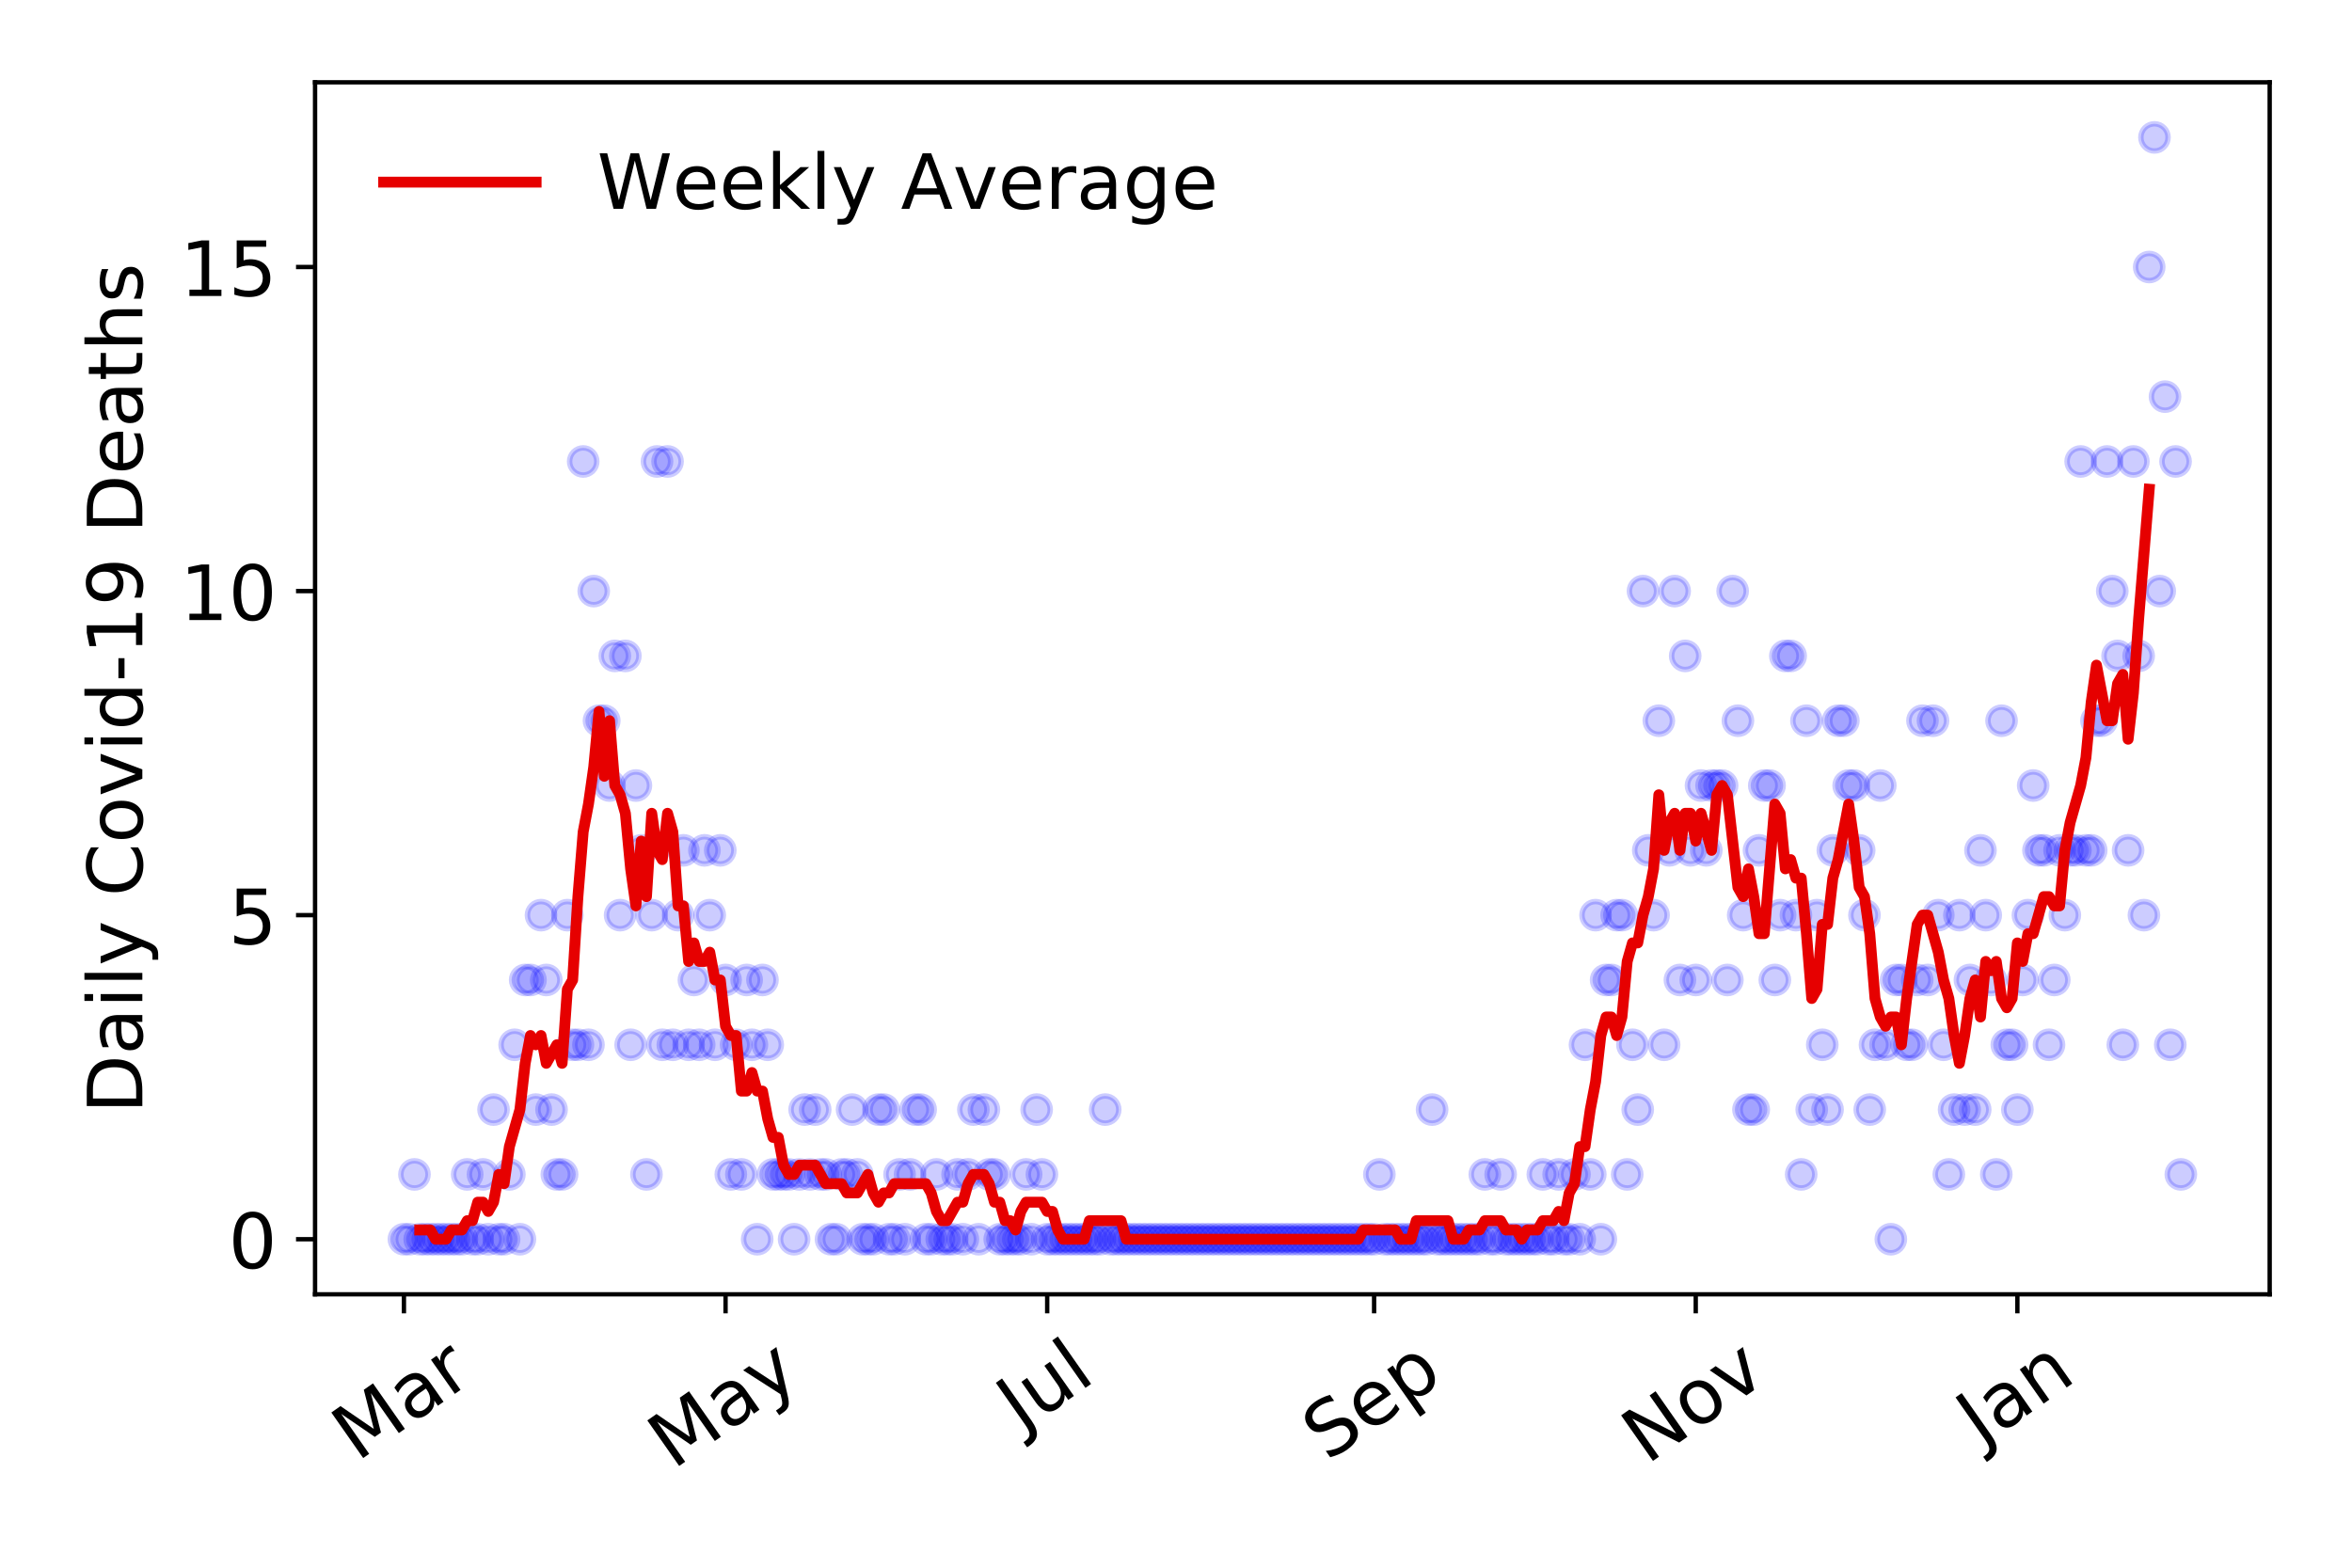 <?xml version="1.0" encoding="utf-8" standalone="no"?>
<!DOCTYPE svg PUBLIC "-//W3C//DTD SVG 1.1//EN"
  "http://www.w3.org/Graphics/SVG/1.1/DTD/svg11.dtd">
<!-- Created with matplotlib (https://matplotlib.org/) -->
<svg height="288pt" version="1.1" viewBox="0 0 432 288" width="432pt" xmlns="http://www.w3.org/2000/svg" xmlns:xlink="http://www.w3.org/1999/xlink">
 <defs>
  <style type="text/css">
*{stroke-linecap:butt;stroke-linejoin:round;}
  </style>
 </defs>
 <g id="figure_1">
  <g id="patch_1">
   <path d="M 0 288 
L 432 288 
L 432 0 
L 0 0 
z
" style="fill:#ffffff;"/>
  </g>
  <g id="axes_1">
   <g id="patch_2">
    <path d="M 57.87 237.778 
L 416.88 237.778 
L 416.88 15.12 
L 57.87 15.12 
z
" style="fill:#ffffff;"/>
   </g>
   <g id="matplotlib.axis_1">
    <g id="xtick_1">
     <g id="line2d_1">
      <defs>
       <path d="M 0 0 
L 0 3.5 
" id="mf13bc5c92e" style="stroke:#000000;stroke-width:0.8;"/>
      </defs>
      <g>
       <use style="stroke:#000000;stroke-width:0.8;" x="74.189" xlink:href="#mf13bc5c92e" y="237.778"/>
      </g>
     </g>
     <g id="text_1">
      <!-- Mar -->
      <defs>
       <path d="M 9.812 72.906 
L 24.516 72.906 
L 43.109 23.297 
L 61.812 72.906 
L 76.516 72.906 
L 76.516 0 
L 66.891 0 
L 66.891 64.016 
L 48.094 14.016 
L 38.188 14.016 
L 19.391 64.016 
L 19.391 0 
L 9.812 0 
z
" id="DejaVuSans-77"/>
       <path d="M 34.281 27.484 
Q 23.391 27.484 19.188 25 
Q 14.984 22.516 14.984 16.5 
Q 14.984 11.719 18.141 8.906 
Q 21.297 6.109 26.703 6.109 
Q 34.188 6.109 38.703 11.406 
Q 43.219 16.703 43.219 25.484 
L 43.219 27.484 
z
M 52.203 31.203 
L 52.203 0 
L 43.219 0 
L 43.219 8.297 
Q 40.141 3.328 35.547 0.953 
Q 30.953 -1.422 24.312 -1.422 
Q 15.922 -1.422 10.953 3.297 
Q 6 8.016 6 15.922 
Q 6 25.141 12.172 29.828 
Q 18.359 34.516 30.609 34.516 
L 43.219 34.516 
L 43.219 35.406 
Q 43.219 41.609 39.141 45 
Q 35.062 48.391 27.688 48.391 
Q 23 48.391 18.547 47.266 
Q 14.109 46.141 10.016 43.891 
L 10.016 52.203 
Q 14.938 54.109 19.578 55.047 
Q 24.219 56 28.609 56 
Q 40.484 56 46.344 49.844 
Q 52.203 43.703 52.203 31.203 
z
" id="DejaVuSans-97"/>
       <path d="M 41.109 46.297 
Q 39.594 47.172 37.812 47.578 
Q 36.031 48 33.891 48 
Q 26.266 48 22.188 43.047 
Q 18.109 38.094 18.109 28.812 
L 18.109 0 
L 9.078 0 
L 9.078 54.688 
L 18.109 54.688 
L 18.109 46.188 
Q 20.953 51.172 25.484 53.578 
Q 30.031 56 36.531 56 
Q 37.453 56 38.578 55.875 
Q 39.703 55.766 41.062 55.516 
z
" id="DejaVuSans-114"/>
      </defs>
      <g transform="translate(65.586 268.643)rotate(-35)scale(0.14 -0.14)">
       <use xlink:href="#DejaVuSans-77"/>
       <use x="86.279" xlink:href="#DejaVuSans-97"/>
       <use x="147.559" xlink:href="#DejaVuSans-114"/>
      </g>
     </g>
    </g>
    <g id="xtick_2">
     <g id="line2d_2">
      <g>
       <use style="stroke:#000000;stroke-width:0.8;" x="133.265" xlink:href="#mf13bc5c92e" y="237.778"/>
      </g>
     </g>
     <g id="text_2">
      <!-- May -->
      <defs>
       <path d="M 32.172 -5.078 
Q 28.375 -14.844 24.75 -17.812 
Q 21.141 -20.797 15.094 -20.797 
L 7.906 -20.797 
L 7.906 -13.281 
L 13.188 -13.281 
Q 16.891 -13.281 18.938 -11.516 
Q 21 -9.766 23.484 -3.219 
L 25.094 0.875 
L 2.984 54.688 
L 12.5 54.688 
L 29.594 11.922 
L 46.688 54.688 
L 56.203 54.688 
z
" id="DejaVuSans-121"/>
      </defs>
      <g transform="translate(123.626 270.094)rotate(-35)scale(0.14 -0.14)">
       <use xlink:href="#DejaVuSans-77"/>
       <use x="86.279" xlink:href="#DejaVuSans-97"/>
       <use x="147.559" xlink:href="#DejaVuSans-121"/>
      </g>
     </g>
    </g>
    <g id="xtick_3">
     <g id="line2d_3">
      <g>
       <use style="stroke:#000000;stroke-width:0.8;" x="192.341" xlink:href="#mf13bc5c92e" y="237.778"/>
      </g>
     </g>
     <g id="text_3">
      <!-- Jul -->
      <defs>
       <path d="M 9.812 72.906 
L 19.672 72.906 
L 19.672 5.078 
Q 19.672 -8.109 14.672 -14.062 
Q 9.672 -20.016 -1.422 -20.016 
L -5.172 -20.016 
L -5.172 -11.719 
L -2.094 -11.719 
Q 4.438 -11.719 7.125 -8.047 
Q 9.812 -4.391 9.812 5.078 
z
" id="DejaVuSans-74"/>
       <path d="M 8.5 21.578 
L 8.5 54.688 
L 17.484 54.688 
L 17.484 21.922 
Q 17.484 14.156 20.5 10.266 
Q 23.531 6.391 29.594 6.391 
Q 36.859 6.391 41.078 11.031 
Q 45.312 15.672 45.312 23.688 
L 45.312 54.688 
L 54.297 54.688 
L 54.297 0 
L 45.312 0 
L 45.312 8.406 
Q 42.047 3.422 37.719 1 
Q 33.406 -1.422 27.688 -1.422 
Q 18.266 -1.422 13.375 4.438 
Q 8.5 10.297 8.5 21.578 
z
M 31.109 56 
z
" id="DejaVuSans-117"/>
       <path d="M 9.422 75.984 
L 18.406 75.984 
L 18.406 0 
L 9.422 0 
z
" id="DejaVuSans-108"/>
      </defs>
      <g transform="translate(187.639 263.181)rotate(-35)scale(0.14 -0.14)">
       <use xlink:href="#DejaVuSans-74"/>
       <use x="29.492" xlink:href="#DejaVuSans-117"/>
       <use x="92.871" xlink:href="#DejaVuSans-108"/>
      </g>
     </g>
    </g>
    <g id="xtick_4">
     <g id="line2d_4">
      <g>
       <use style="stroke:#000000;stroke-width:0.8;" x="252.386" xlink:href="#mf13bc5c92e" y="237.778"/>
      </g>
     </g>
     <g id="text_4">
      <!-- Sep -->
      <defs>
       <path d="M 53.516 70.516 
L 53.516 60.891 
Q 47.906 63.578 42.922 64.891 
Q 37.938 66.219 33.297 66.219 
Q 25.25 66.219 20.875 63.094 
Q 16.5 59.969 16.5 54.203 
Q 16.5 49.359 19.406 46.891 
Q 22.312 44.438 30.422 42.922 
L 36.375 41.703 
Q 47.406 39.594 52.656 34.297 
Q 57.906 29 57.906 20.125 
Q 57.906 9.516 50.797 4.047 
Q 43.703 -1.422 29.984 -1.422 
Q 24.812 -1.422 18.969 -0.25 
Q 13.141 0.922 6.891 3.219 
L 6.891 13.375 
Q 12.891 10.016 18.656 8.297 
Q 24.422 6.594 29.984 6.594 
Q 38.422 6.594 43.016 9.906 
Q 47.609 13.234 47.609 19.391 
Q 47.609 24.75 44.312 27.781 
Q 41.016 30.812 33.5 32.328 
L 27.484 33.5 
Q 16.453 35.688 11.516 40.375 
Q 6.594 45.062 6.594 53.422 
Q 6.594 63.094 13.406 68.656 
Q 20.219 74.219 32.172 74.219 
Q 37.312 74.219 42.625 73.281 
Q 47.953 72.359 53.516 70.516 
z
" id="DejaVuSans-83"/>
       <path d="M 56.203 29.594 
L 56.203 25.203 
L 14.891 25.203 
Q 15.484 15.922 20.484 11.062 
Q 25.484 6.203 34.422 6.203 
Q 39.594 6.203 44.453 7.469 
Q 49.312 8.734 54.109 11.281 
L 54.109 2.781 
Q 49.266 0.734 44.188 -0.344 
Q 39.109 -1.422 33.891 -1.422 
Q 20.797 -1.422 13.156 6.188 
Q 5.516 13.812 5.516 26.812 
Q 5.516 40.234 12.766 48.109 
Q 20.016 56 32.328 56 
Q 43.359 56 49.781 48.891 
Q 56.203 41.797 56.203 29.594 
z
M 47.219 32.234 
Q 47.125 39.594 43.094 43.984 
Q 39.062 48.391 32.422 48.391 
Q 24.906 48.391 20.391 44.141 
Q 15.875 39.891 15.188 32.172 
z
" id="DejaVuSans-101"/>
       <path d="M 18.109 8.203 
L 18.109 -20.797 
L 9.078 -20.797 
L 9.078 54.688 
L 18.109 54.688 
L 18.109 46.391 
Q 20.953 51.266 25.266 53.625 
Q 29.594 56 35.594 56 
Q 45.562 56 51.781 48.094 
Q 58.016 40.188 58.016 27.297 
Q 58.016 14.406 51.781 6.484 
Q 45.562 -1.422 35.594 -1.422 
Q 29.594 -1.422 25.266 0.953 
Q 20.953 3.328 18.109 8.203 
z
M 48.688 27.297 
Q 48.688 37.203 44.609 42.844 
Q 40.531 48.484 33.406 48.484 
Q 26.266 48.484 22.188 42.844 
Q 18.109 37.203 18.109 27.297 
Q 18.109 17.391 22.188 11.75 
Q 26.266 6.109 33.406 6.109 
Q 40.531 6.109 44.609 11.75 
Q 48.688 17.391 48.688 27.297 
z
" id="DejaVuSans-112"/>
      </defs>
      <g transform="translate(243.793 268.629)rotate(-35)scale(0.14 -0.14)">
       <use xlink:href="#DejaVuSans-83"/>
       <use x="63.477" xlink:href="#DejaVuSans-101"/>
       <use x="125" xlink:href="#DejaVuSans-112"/>
      </g>
     </g>
    </g>
    <g id="xtick_5">
     <g id="line2d_5">
      <g>
       <use style="stroke:#000000;stroke-width:0.8;" x="311.463" xlink:href="#mf13bc5c92e" y="237.778"/>
      </g>
     </g>
     <g id="text_5">
      <!-- Nov -->
      <defs>
       <path d="M 9.812 72.906 
L 23.094 72.906 
L 55.422 11.922 
L 55.422 72.906 
L 64.984 72.906 
L 64.984 0 
L 51.703 0 
L 19.391 60.984 
L 19.391 0 
L 9.812 0 
z
" id="DejaVuSans-78"/>
       <path d="M 30.609 48.391 
Q 23.391 48.391 19.188 42.75 
Q 14.984 37.109 14.984 27.297 
Q 14.984 17.484 19.156 11.844 
Q 23.344 6.203 30.609 6.203 
Q 37.797 6.203 41.984 11.859 
Q 46.188 17.531 46.188 27.297 
Q 46.188 37.016 41.984 42.703 
Q 37.797 48.391 30.609 48.391 
z
M 30.609 56 
Q 42.328 56 49.016 48.375 
Q 55.719 40.766 55.719 27.297 
Q 55.719 13.875 49.016 6.219 
Q 42.328 -1.422 30.609 -1.422 
Q 18.844 -1.422 12.172 6.219 
Q 5.516 13.875 5.516 27.297 
Q 5.516 40.766 12.172 48.375 
Q 18.844 56 30.609 56 
z
" id="DejaVuSans-111"/>
       <path d="M 2.984 54.688 
L 12.5 54.688 
L 29.594 8.797 
L 46.688 54.688 
L 56.203 54.688 
L 35.688 0 
L 23.484 0 
z
" id="DejaVuSans-118"/>
      </defs>
      <g transform="translate(302.486 269.166)rotate(-35)scale(0.14 -0.14)">
       <use xlink:href="#DejaVuSans-78"/>
       <use x="74.805" xlink:href="#DejaVuSans-111"/>
       <use x="135.986" xlink:href="#DejaVuSans-118"/>
      </g>
     </g>
    </g>
    <g id="xtick_6">
     <g id="line2d_6">
      <g>
       <use style="stroke:#000000;stroke-width:0.8;" x="370.539" xlink:href="#mf13bc5c92e" y="237.778"/>
      </g>
     </g>
     <g id="text_6">
      <!-- Jan -->
      <defs>
       <path d="M 54.891 33.016 
L 54.891 0 
L 45.906 0 
L 45.906 32.719 
Q 45.906 40.484 42.875 44.328 
Q 39.844 48.188 33.797 48.188 
Q 26.516 48.188 22.312 43.547 
Q 18.109 38.922 18.109 30.906 
L 18.109 0 
L 9.078 0 
L 9.078 54.688 
L 18.109 54.688 
L 18.109 46.188 
Q 21.344 51.125 25.703 53.562 
Q 30.078 56 35.797 56 
Q 45.219 56 50.047 50.172 
Q 54.891 44.344 54.891 33.016 
z
" id="DejaVuSans-110"/>
      </defs>
      <g transform="translate(363.915 265.871)rotate(-35)scale(0.14 -0.14)">
       <use xlink:href="#DejaVuSans-74"/>
       <use x="29.492" xlink:href="#DejaVuSans-97"/>
       <use x="90.771" xlink:href="#DejaVuSans-110"/>
      </g>
     </g>
    </g>
   </g>
   <g id="matplotlib.axis_2">
    <g id="ytick_1">
     <g id="line2d_7">
      <defs>
       <path d="M 0 0 
L -3.5 0 
" id="mc1b9973d24" style="stroke:#000000;stroke-width:0.8;"/>
      </defs>
      <g>
       <use style="stroke:#000000;stroke-width:0.8;" x="57.87" xlink:href="#mc1b9973d24" y="227.657"/>
      </g>
     </g>
     <g id="text_7">
      <!-- 0 -->
      <defs>
       <path d="M 31.781 66.406 
Q 24.172 66.406 20.328 58.906 
Q 16.5 51.422 16.5 36.375 
Q 16.5 21.391 20.328 13.891 
Q 24.172 6.391 31.781 6.391 
Q 39.453 6.391 43.281 13.891 
Q 47.125 21.391 47.125 36.375 
Q 47.125 51.422 43.281 58.906 
Q 39.453 66.406 31.781 66.406 
z
M 31.781 74.219 
Q 44.047 74.219 50.516 64.516 
Q 56.984 54.828 56.984 36.375 
Q 56.984 17.969 50.516 8.266 
Q 44.047 -1.422 31.781 -1.422 
Q 19.531 -1.422 13.062 8.266 
Q 6.594 17.969 6.594 36.375 
Q 6.594 54.828 13.062 64.516 
Q 19.531 74.219 31.781 74.219 
z
" id="DejaVuSans-48"/>
      </defs>
      <g transform="translate(41.962 232.976)scale(0.14 -0.14)">
       <use xlink:href="#DejaVuSans-48"/>
      </g>
     </g>
    </g>
    <g id="ytick_2">
     <g id="line2d_8">
      <g>
       <use style="stroke:#000000;stroke-width:0.8;" x="57.87" xlink:href="#mc1b9973d24" y="168.123"/>
      </g>
     </g>
     <g id="text_8">
      <!-- 5 -->
      <defs>
       <path d="M 10.797 72.906 
L 49.516 72.906 
L 49.516 64.594 
L 19.828 64.594 
L 19.828 46.734 
Q 21.969 47.469 24.109 47.828 
Q 26.266 48.188 28.422 48.188 
Q 40.625 48.188 47.75 41.5 
Q 54.891 34.812 54.891 23.391 
Q 54.891 11.625 47.562 5.094 
Q 40.234 -1.422 26.906 -1.422 
Q 22.312 -1.422 17.547 -0.641 
Q 12.797 0.141 7.719 1.703 
L 7.719 11.625 
Q 12.109 9.234 16.797 8.062 
Q 21.484 6.891 26.703 6.891 
Q 35.156 6.891 40.078 11.328 
Q 45.016 15.766 45.016 23.391 
Q 45.016 31 40.078 35.438 
Q 35.156 39.891 26.703 39.891 
Q 22.75 39.891 18.812 39.016 
Q 14.891 38.141 10.797 36.281 
z
" id="DejaVuSans-53"/>
      </defs>
      <g transform="translate(41.962 173.442)scale(0.14 -0.14)">
       <use xlink:href="#DejaVuSans-53"/>
      </g>
     </g>
    </g>
    <g id="ytick_3">
     <g id="line2d_9">
      <g>
       <use style="stroke:#000000;stroke-width:0.8;" x="57.87" xlink:href="#mc1b9973d24" y="108.589"/>
      </g>
     </g>
     <g id="text_9">
      <!-- 10 -->
      <defs>
       <path d="M 12.406 8.297 
L 28.516 8.297 
L 28.516 63.922 
L 10.984 60.406 
L 10.984 69.391 
L 28.422 72.906 
L 38.281 72.906 
L 38.281 8.297 
L 54.391 8.297 
L 54.391 0 
L 12.406 0 
z
" id="DejaVuSans-49"/>
      </defs>
      <g transform="translate(33.055 113.908)scale(0.14 -0.14)">
       <use xlink:href="#DejaVuSans-49"/>
       <use x="63.623" xlink:href="#DejaVuSans-48"/>
      </g>
     </g>
    </g>
    <g id="ytick_4">
     <g id="line2d_10">
      <g>
       <use style="stroke:#000000;stroke-width:0.8;" x="57.87" xlink:href="#mc1b9973d24" y="49.055"/>
      </g>
     </g>
     <g id="text_10">
      <!-- 15 -->
      <g transform="translate(33.055 54.373)scale(0.14 -0.14)">
       <use xlink:href="#DejaVuSans-49"/>
       <use x="63.623" xlink:href="#DejaVuSans-53"/>
      </g>
     </g>
    </g>
    <g id="text_11">
     <!-- Daily Covid-19 Deaths -->
     <defs>
      <path d="M 19.672 64.797 
L 19.672 8.109 
L 31.594 8.109 
Q 46.688 8.109 53.688 14.938 
Q 60.688 21.781 60.688 36.531 
Q 60.688 51.172 53.688 57.984 
Q 46.688 64.797 31.594 64.797 
z
M 9.812 72.906 
L 30.078 72.906 
Q 51.266 72.906 61.172 64.094 
Q 71.094 55.281 71.094 36.531 
Q 71.094 17.672 61.125 8.828 
Q 51.172 0 30.078 0 
L 9.812 0 
z
" id="DejaVuSans-68"/>
      <path d="M 9.422 54.688 
L 18.406 54.688 
L 18.406 0 
L 9.422 0 
z
M 9.422 75.984 
L 18.406 75.984 
L 18.406 64.594 
L 9.422 64.594 
z
" id="DejaVuSans-105"/>
      <path id="DejaVuSans-32"/>
      <path d="M 64.406 67.281 
L 64.406 56.891 
Q 59.422 61.531 53.781 63.812 
Q 48.141 66.109 41.797 66.109 
Q 29.297 66.109 22.656 58.469 
Q 16.016 50.828 16.016 36.375 
Q 16.016 21.969 22.656 14.328 
Q 29.297 6.688 41.797 6.688 
Q 48.141 6.688 53.781 8.984 
Q 59.422 11.281 64.406 15.922 
L 64.406 5.609 
Q 59.234 2.094 53.438 0.328 
Q 47.656 -1.422 41.219 -1.422 
Q 24.656 -1.422 15.125 8.703 
Q 5.609 18.844 5.609 36.375 
Q 5.609 53.953 15.125 64.078 
Q 24.656 74.219 41.219 74.219 
Q 47.75 74.219 53.531 72.484 
Q 59.328 70.75 64.406 67.281 
z
" id="DejaVuSans-67"/>
      <path d="M 45.406 46.391 
L 45.406 75.984 
L 54.391 75.984 
L 54.391 0 
L 45.406 0 
L 45.406 8.203 
Q 42.578 3.328 38.25 0.953 
Q 33.938 -1.422 27.875 -1.422 
Q 17.969 -1.422 11.734 6.484 
Q 5.516 14.406 5.516 27.297 
Q 5.516 40.188 11.734 48.094 
Q 17.969 56 27.875 56 
Q 33.938 56 38.25 53.625 
Q 42.578 51.266 45.406 46.391 
z
M 14.797 27.297 
Q 14.797 17.391 18.875 11.75 
Q 22.953 6.109 30.078 6.109 
Q 37.203 6.109 41.297 11.75 
Q 45.406 17.391 45.406 27.297 
Q 45.406 37.203 41.297 42.844 
Q 37.203 48.484 30.078 48.484 
Q 22.953 48.484 18.875 42.844 
Q 14.797 37.203 14.797 27.297 
z
" id="DejaVuSans-100"/>
      <path d="M 4.891 31.391 
L 31.203 31.391 
L 31.203 23.391 
L 4.891 23.391 
z
" id="DejaVuSans-45"/>
      <path d="M 10.984 1.516 
L 10.984 10.5 
Q 14.703 8.734 18.5 7.812 
Q 22.312 6.891 25.984 6.891 
Q 35.75 6.891 40.891 13.453 
Q 46.047 20.016 46.781 33.406 
Q 43.953 29.203 39.594 26.953 
Q 35.25 24.703 29.984 24.703 
Q 19.047 24.703 12.672 31.312 
Q 6.297 37.938 6.297 49.422 
Q 6.297 60.641 12.938 67.422 
Q 19.578 74.219 30.609 74.219 
Q 43.266 74.219 49.922 64.516 
Q 56.594 54.828 56.594 36.375 
Q 56.594 19.141 48.406 8.859 
Q 40.234 -1.422 26.422 -1.422 
Q 22.703 -1.422 18.891 -0.688 
Q 15.094 0.047 10.984 1.516 
z
M 30.609 32.422 
Q 37.25 32.422 41.125 36.953 
Q 45.016 41.5 45.016 49.422 
Q 45.016 57.281 41.125 61.844 
Q 37.25 66.406 30.609 66.406 
Q 23.969 66.406 20.094 61.844 
Q 16.219 57.281 16.219 49.422 
Q 16.219 41.5 20.094 36.953 
Q 23.969 32.422 30.609 32.422 
z
" id="DejaVuSans-57"/>
      <path d="M 18.312 70.219 
L 18.312 54.688 
L 36.812 54.688 
L 36.812 47.703 
L 18.312 47.703 
L 18.312 18.016 
Q 18.312 11.328 20.141 9.422 
Q 21.969 7.516 27.594 7.516 
L 36.812 7.516 
L 36.812 0 
L 27.594 0 
Q 17.188 0 13.234 3.875 
Q 9.281 7.766 9.281 18.016 
L 9.281 47.703 
L 2.688 47.703 
L 2.688 54.688 
L 9.281 54.688 
L 9.281 70.219 
z
" id="DejaVuSans-116"/>
      <path d="M 54.891 33.016 
L 54.891 0 
L 45.906 0 
L 45.906 32.719 
Q 45.906 40.484 42.875 44.328 
Q 39.844 48.188 33.797 48.188 
Q 26.516 48.188 22.312 43.547 
Q 18.109 38.922 18.109 30.906 
L 18.109 0 
L 9.078 0 
L 9.078 75.984 
L 18.109 75.984 
L 18.109 46.188 
Q 21.344 51.125 25.703 53.562 
Q 30.078 56 35.797 56 
Q 45.219 56 50.047 50.172 
Q 54.891 44.344 54.891 33.016 
z
" id="DejaVuSans-104"/>
      <path d="M 44.281 53.078 
L 44.281 44.578 
Q 40.484 46.531 36.375 47.5 
Q 32.281 48.484 27.875 48.484 
Q 21.188 48.484 17.844 46.438 
Q 14.5 44.391 14.5 40.281 
Q 14.5 37.156 16.891 35.375 
Q 19.281 33.594 26.516 31.984 
L 29.594 31.297 
Q 39.156 29.25 43.188 25.516 
Q 47.219 21.781 47.219 15.094 
Q 47.219 7.469 41.188 3.016 
Q 35.156 -1.422 24.609 -1.422 
Q 20.219 -1.422 15.453 -0.562 
Q 10.688 0.297 5.422 2 
L 5.422 11.281 
Q 10.406 8.688 15.234 7.391 
Q 20.062 6.109 24.812 6.109 
Q 31.156 6.109 34.562 8.281 
Q 37.984 10.453 37.984 14.406 
Q 37.984 18.062 35.516 20.016 
Q 33.062 21.969 24.703 23.781 
L 21.578 24.516 
Q 13.234 26.266 9.516 29.906 
Q 5.812 33.547 5.812 39.891 
Q 5.812 47.609 11.281 51.797 
Q 16.75 56 26.812 56 
Q 31.781 56 36.172 55.266 
Q 40.578 54.547 44.281 53.078 
z
" id="DejaVuSans-115"/>
     </defs>
     <g transform="translate(26.143 204.56)rotate(-90)scale(0.14 -0.14)">
      <use xlink:href="#DejaVuSans-68"/>
      <use x="77.002" xlink:href="#DejaVuSans-97"/>
      <use x="138.281" xlink:href="#DejaVuSans-105"/>
      <use x="166.064" xlink:href="#DejaVuSans-108"/>
      <use x="193.848" xlink:href="#DejaVuSans-121"/>
      <use x="253.027" xlink:href="#DejaVuSans-32"/>
      <use x="284.814" xlink:href="#DejaVuSans-67"/>
      <use x="354.639" xlink:href="#DejaVuSans-111"/>
      <use x="415.82" xlink:href="#DejaVuSans-118"/>
      <use x="475" xlink:href="#DejaVuSans-105"/>
      <use x="502.783" xlink:href="#DejaVuSans-100"/>
      <use x="566.26" xlink:href="#DejaVuSans-45"/>
      <use x="602.344" xlink:href="#DejaVuSans-49"/>
      <use x="665.967" xlink:href="#DejaVuSans-57"/>
      <use x="729.59" xlink:href="#DejaVuSans-32"/>
      <use x="761.377" xlink:href="#DejaVuSans-68"/>
      <use x="838.379" xlink:href="#DejaVuSans-101"/>
      <use x="899.902" xlink:href="#DejaVuSans-97"/>
      <use x="961.182" xlink:href="#DejaVuSans-116"/>
      <use x="1000.391" xlink:href="#DejaVuSans-104"/>
      <use x="1063.77" xlink:href="#DejaVuSans-115"/>
     </g>
    </g>
   </g>
   <g id="line2d_11">
    <defs>
     <path d="M 0 2.5 
C 0.663 2.5 1.299 2.237 1.768 1.768 
C 2.237 1.299 2.5 0.663 2.5 0 
C 2.5 -0.663 2.237 -1.299 1.768 -1.768 
C 1.299 -2.237 0.663 -2.5 0 -2.5 
C -0.663 -2.5 -1.299 -2.237 -1.768 -1.768 
C -2.237 -1.299 -2.5 -0.663 -2.5 0 
C -2.5 0.663 -2.237 1.299 -1.768 1.768 
C -1.299 2.237 -0.663 2.5 0 2.5 
z
" id="m046de86330" style="stroke:#0000ff;stroke-opacity:0.2;"/>
    </defs>
    <g clip-path="url(#pcac7a97ed6)">
     <use style="fill:#0000ff;fill-opacity:0.2;stroke:#0000ff;stroke-opacity:0.2;" x="74.189" xlink:href="#m046de86330" y="227.657"/>
     <use style="fill:#0000ff;fill-opacity:0.2;stroke:#0000ff;stroke-opacity:0.2;" x="75.157" xlink:href="#m046de86330" y="227.657"/>
     <use style="fill:#0000ff;fill-opacity:0.2;stroke:#0000ff;stroke-opacity:0.2;" x="76.126" xlink:href="#m046de86330" y="215.75"/>
     <use style="fill:#0000ff;fill-opacity:0.2;stroke:#0000ff;stroke-opacity:0.2;" x="77.094" xlink:href="#m046de86330" y="227.657"/>
     <use style="fill:#0000ff;fill-opacity:0.2;stroke:#0000ff;stroke-opacity:0.2;" x="78.062" xlink:href="#m046de86330" y="227.657"/>
     <use style="fill:#0000ff;fill-opacity:0.2;stroke:#0000ff;stroke-opacity:0.2;" x="79.031" xlink:href="#m046de86330" y="227.657"/>
     <use style="fill:#0000ff;fill-opacity:0.2;stroke:#0000ff;stroke-opacity:0.2;" x="79.999" xlink:href="#m046de86330" y="227.657"/>
     <use style="fill:#0000ff;fill-opacity:0.2;stroke:#0000ff;stroke-opacity:0.2;" x="80.968" xlink:href="#m046de86330" y="227.657"/>
     <use style="fill:#0000ff;fill-opacity:0.2;stroke:#0000ff;stroke-opacity:0.2;" x="81.936" xlink:href="#m046de86330" y="227.657"/>
     <use style="fill:#0000ff;fill-opacity:0.2;stroke:#0000ff;stroke-opacity:0.2;" x="82.905" xlink:href="#m046de86330" y="227.657"/>
     <use style="fill:#0000ff;fill-opacity:0.2;stroke:#0000ff;stroke-opacity:0.2;" x="83.873" xlink:href="#m046de86330" y="227.657"/>
     <use style="fill:#0000ff;fill-opacity:0.2;stroke:#0000ff;stroke-opacity:0.2;" x="84.842" xlink:href="#m046de86330" y="227.657"/>
     <use style="fill:#0000ff;fill-opacity:0.2;stroke:#0000ff;stroke-opacity:0.2;" x="85.81" xlink:href="#m046de86330" y="215.75"/>
     <use style="fill:#0000ff;fill-opacity:0.2;stroke:#0000ff;stroke-opacity:0.2;" x="86.779" xlink:href="#m046de86330" y="227.657"/>
     <use style="fill:#0000ff;fill-opacity:0.2;stroke:#0000ff;stroke-opacity:0.2;" x="87.747" xlink:href="#m046de86330" y="227.657"/>
     <use style="fill:#0000ff;fill-opacity:0.2;stroke:#0000ff;stroke-opacity:0.2;" x="88.716" xlink:href="#m046de86330" y="215.75"/>
     <use style="fill:#0000ff;fill-opacity:0.2;stroke:#0000ff;stroke-opacity:0.2;" x="89.684" xlink:href="#m046de86330" y="227.657"/>
     <use style="fill:#0000ff;fill-opacity:0.2;stroke:#0000ff;stroke-opacity:0.2;" x="90.653" xlink:href="#m046de86330" y="203.844"/>
     <use style="fill:#0000ff;fill-opacity:0.2;stroke:#0000ff;stroke-opacity:0.2;" x="91.621" xlink:href="#m046de86330" y="227.657"/>
     <use style="fill:#0000ff;fill-opacity:0.2;stroke:#0000ff;stroke-opacity:0.2;" x="92.589" xlink:href="#m046de86330" y="227.657"/>
     <use style="fill:#0000ff;fill-opacity:0.2;stroke:#0000ff;stroke-opacity:0.2;" x="93.558" xlink:href="#m046de86330" y="215.75"/>
     <use style="fill:#0000ff;fill-opacity:0.2;stroke:#0000ff;stroke-opacity:0.2;" x="94.526" xlink:href="#m046de86330" y="191.937"/>
     <use style="fill:#0000ff;fill-opacity:0.2;stroke:#0000ff;stroke-opacity:0.2;" x="95.495" xlink:href="#m046de86330" y="227.657"/>
     <use style="fill:#0000ff;fill-opacity:0.2;stroke:#0000ff;stroke-opacity:0.2;" x="96.463" xlink:href="#m046de86330" y="180.03"/>
     <use style="fill:#0000ff;fill-opacity:0.2;stroke:#0000ff;stroke-opacity:0.2;" x="97.432" xlink:href="#m046de86330" y="180.03"/>
     <use style="fill:#0000ff;fill-opacity:0.2;stroke:#0000ff;stroke-opacity:0.2;" x="98.4" xlink:href="#m046de86330" y="203.844"/>
     <use style="fill:#0000ff;fill-opacity:0.2;stroke:#0000ff;stroke-opacity:0.2;" x="99.369" xlink:href="#m046de86330" y="168.123"/>
     <use style="fill:#0000ff;fill-opacity:0.2;stroke:#0000ff;stroke-opacity:0.2;" x="100.337" xlink:href="#m046de86330" y="180.03"/>
     <use style="fill:#0000ff;fill-opacity:0.2;stroke:#0000ff;stroke-opacity:0.2;" x="101.306" xlink:href="#m046de86330" y="203.844"/>
     <use style="fill:#0000ff;fill-opacity:0.2;stroke:#0000ff;stroke-opacity:0.2;" x="102.274" xlink:href="#m046de86330" y="215.75"/>
     <use style="fill:#0000ff;fill-opacity:0.2;stroke:#0000ff;stroke-opacity:0.2;" x="103.243" xlink:href="#m046de86330" y="215.75"/>
     <use style="fill:#0000ff;fill-opacity:0.2;stroke:#0000ff;stroke-opacity:0.2;" x="104.211" xlink:href="#m046de86330" y="168.123"/>
     <use style="fill:#0000ff;fill-opacity:0.2;stroke:#0000ff;stroke-opacity:0.2;" x="105.18" xlink:href="#m046de86330" y="191.937"/>
     <use style="fill:#0000ff;fill-opacity:0.2;stroke:#0000ff;stroke-opacity:0.2;" x="106.148" xlink:href="#m046de86330" y="191.937"/>
     <use style="fill:#0000ff;fill-opacity:0.2;stroke:#0000ff;stroke-opacity:0.2;" x="107.116" xlink:href="#m046de86330" y="84.775"/>
     <use style="fill:#0000ff;fill-opacity:0.2;stroke:#0000ff;stroke-opacity:0.2;" x="108.085" xlink:href="#m046de86330" y="191.937"/>
     <use style="fill:#0000ff;fill-opacity:0.2;stroke:#0000ff;stroke-opacity:0.2;" x="109.053" xlink:href="#m046de86330" y="108.589"/>
     <use style="fill:#0000ff;fill-opacity:0.2;stroke:#0000ff;stroke-opacity:0.2;" x="110.022" xlink:href="#m046de86330" y="132.403"/>
     <use style="fill:#0000ff;fill-opacity:0.2;stroke:#0000ff;stroke-opacity:0.2;" x="110.99" xlink:href="#m046de86330" y="132.403"/>
     <use style="fill:#0000ff;fill-opacity:0.2;stroke:#0000ff;stroke-opacity:0.2;" x="111.959" xlink:href="#m046de86330" y="144.309"/>
     <use style="fill:#0000ff;fill-opacity:0.2;stroke:#0000ff;stroke-opacity:0.2;" x="112.927" xlink:href="#m046de86330" y="120.496"/>
     <use style="fill:#0000ff;fill-opacity:0.2;stroke:#0000ff;stroke-opacity:0.2;" x="113.896" xlink:href="#m046de86330" y="168.123"/>
     <use style="fill:#0000ff;fill-opacity:0.2;stroke:#0000ff;stroke-opacity:0.2;" x="114.864" xlink:href="#m046de86330" y="120.496"/>
     <use style="fill:#0000ff;fill-opacity:0.2;stroke:#0000ff;stroke-opacity:0.2;" x="115.833" xlink:href="#m046de86330" y="191.937"/>
     <use style="fill:#0000ff;fill-opacity:0.2;stroke:#0000ff;stroke-opacity:0.2;" x="116.801" xlink:href="#m046de86330" y="144.309"/>
     <use style="fill:#0000ff;fill-opacity:0.2;stroke:#0000ff;stroke-opacity:0.2;" x="117.77" xlink:href="#m046de86330" y="156.216"/>
     <use style="fill:#0000ff;fill-opacity:0.2;stroke:#0000ff;stroke-opacity:0.2;" x="118.738" xlink:href="#m046de86330" y="215.75"/>
     <use style="fill:#0000ff;fill-opacity:0.2;stroke:#0000ff;stroke-opacity:0.2;" x="119.706" xlink:href="#m046de86330" y="168.123"/>
     <use style="fill:#0000ff;fill-opacity:0.2;stroke:#0000ff;stroke-opacity:0.2;" x="120.675" xlink:href="#m046de86330" y="84.775"/>
     <use style="fill:#0000ff;fill-opacity:0.2;stroke:#0000ff;stroke-opacity:0.2;" x="121.643" xlink:href="#m046de86330" y="191.937"/>
     <use style="fill:#0000ff;fill-opacity:0.2;stroke:#0000ff;stroke-opacity:0.2;" x="122.612" xlink:href="#m046de86330" y="84.775"/>
     <use style="fill:#0000ff;fill-opacity:0.2;stroke:#0000ff;stroke-opacity:0.2;" x="123.58" xlink:href="#m046de86330" y="191.937"/>
     <use style="fill:#0000ff;fill-opacity:0.2;stroke:#0000ff;stroke-opacity:0.2;" x="124.549" xlink:href="#m046de86330" y="168.123"/>
     <use style="fill:#0000ff;fill-opacity:0.2;stroke:#0000ff;stroke-opacity:0.2;" x="125.517" xlink:href="#m046de86330" y="156.216"/>
     <use style="fill:#0000ff;fill-opacity:0.2;stroke:#0000ff;stroke-opacity:0.2;" x="126.486" xlink:href="#m046de86330" y="191.937"/>
     <use style="fill:#0000ff;fill-opacity:0.2;stroke:#0000ff;stroke-opacity:0.2;" x="127.454" xlink:href="#m046de86330" y="180.03"/>
     <use style="fill:#0000ff;fill-opacity:0.2;stroke:#0000ff;stroke-opacity:0.2;" x="128.423" xlink:href="#m046de86330" y="191.937"/>
     <use style="fill:#0000ff;fill-opacity:0.2;stroke:#0000ff;stroke-opacity:0.2;" x="129.391" xlink:href="#m046de86330" y="156.216"/>
     <use style="fill:#0000ff;fill-opacity:0.2;stroke:#0000ff;stroke-opacity:0.2;" x="130.36" xlink:href="#m046de86330" y="168.123"/>
     <use style="fill:#0000ff;fill-opacity:0.2;stroke:#0000ff;stroke-opacity:0.2;" x="131.328" xlink:href="#m046de86330" y="191.937"/>
     <use style="fill:#0000ff;fill-opacity:0.2;stroke:#0000ff;stroke-opacity:0.2;" x="132.297" xlink:href="#m046de86330" y="156.216"/>
     <use style="fill:#0000ff;fill-opacity:0.2;stroke:#0000ff;stroke-opacity:0.2;" x="133.265" xlink:href="#m046de86330" y="180.03"/>
     <use style="fill:#0000ff;fill-opacity:0.2;stroke:#0000ff;stroke-opacity:0.2;" x="134.233" xlink:href="#m046de86330" y="215.75"/>
     <use style="fill:#0000ff;fill-opacity:0.2;stroke:#0000ff;stroke-opacity:0.2;" x="135.202" xlink:href="#m046de86330" y="191.937"/>
     <use style="fill:#0000ff;fill-opacity:0.2;stroke:#0000ff;stroke-opacity:0.2;" x="136.17" xlink:href="#m046de86330" y="215.75"/>
     <use style="fill:#0000ff;fill-opacity:0.2;stroke:#0000ff;stroke-opacity:0.2;" x="137.139" xlink:href="#m046de86330" y="180.03"/>
     <use style="fill:#0000ff;fill-opacity:0.2;stroke:#0000ff;stroke-opacity:0.2;" x="138.107" xlink:href="#m046de86330" y="191.937"/>
     <use style="fill:#0000ff;fill-opacity:0.2;stroke:#0000ff;stroke-opacity:0.2;" x="139.076" xlink:href="#m046de86330" y="227.657"/>
     <use style="fill:#0000ff;fill-opacity:0.2;stroke:#0000ff;stroke-opacity:0.2;" x="140.044" xlink:href="#m046de86330" y="180.03"/>
     <use style="fill:#0000ff;fill-opacity:0.2;stroke:#0000ff;stroke-opacity:0.2;" x="141.013" xlink:href="#m046de86330" y="191.937"/>
     <use style="fill:#0000ff;fill-opacity:0.2;stroke:#0000ff;stroke-opacity:0.2;" x="141.981" xlink:href="#m046de86330" y="215.75"/>
     <use style="fill:#0000ff;fill-opacity:0.2;stroke:#0000ff;stroke-opacity:0.2;" x="142.95" xlink:href="#m046de86330" y="215.75"/>
     <use style="fill:#0000ff;fill-opacity:0.2;stroke:#0000ff;stroke-opacity:0.2;" x="143.918" xlink:href="#m046de86330" y="215.75"/>
     <use style="fill:#0000ff;fill-opacity:0.2;stroke:#0000ff;stroke-opacity:0.2;" x="144.887" xlink:href="#m046de86330" y="215.75"/>
     <use style="fill:#0000ff;fill-opacity:0.2;stroke:#0000ff;stroke-opacity:0.2;" x="145.855" xlink:href="#m046de86330" y="227.657"/>
     <use style="fill:#0000ff;fill-opacity:0.2;stroke:#0000ff;stroke-opacity:0.2;" x="146.824" xlink:href="#m046de86330" y="215.75"/>
     <use style="fill:#0000ff;fill-opacity:0.2;stroke:#0000ff;stroke-opacity:0.2;" x="147.792" xlink:href="#m046de86330" y="203.844"/>
     <use style="fill:#0000ff;fill-opacity:0.2;stroke:#0000ff;stroke-opacity:0.2;" x="148.76" xlink:href="#m046de86330" y="215.75"/>
     <use style="fill:#0000ff;fill-opacity:0.2;stroke:#0000ff;stroke-opacity:0.2;" x="149.729" xlink:href="#m046de86330" y="203.844"/>
     <use style="fill:#0000ff;fill-opacity:0.2;stroke:#0000ff;stroke-opacity:0.2;" x="150.697" xlink:href="#m046de86330" y="215.75"/>
     <use style="fill:#0000ff;fill-opacity:0.2;stroke:#0000ff;stroke-opacity:0.2;" x="151.666" xlink:href="#m046de86330" y="215.75"/>
     <use style="fill:#0000ff;fill-opacity:0.2;stroke:#0000ff;stroke-opacity:0.2;" x="152.634" xlink:href="#m046de86330" y="227.657"/>
     <use style="fill:#0000ff;fill-opacity:0.2;stroke:#0000ff;stroke-opacity:0.2;" x="153.603" xlink:href="#m046de86330" y="227.657"/>
     <use style="fill:#0000ff;fill-opacity:0.2;stroke:#0000ff;stroke-opacity:0.2;" x="154.571" xlink:href="#m046de86330" y="215.75"/>
     <use style="fill:#0000ff;fill-opacity:0.2;stroke:#0000ff;stroke-opacity:0.2;" x="155.54" xlink:href="#m046de86330" y="215.75"/>
     <use style="fill:#0000ff;fill-opacity:0.2;stroke:#0000ff;stroke-opacity:0.2;" x="156.508" xlink:href="#m046de86330" y="203.844"/>
     <use style="fill:#0000ff;fill-opacity:0.2;stroke:#0000ff;stroke-opacity:0.2;" x="157.477" xlink:href="#m046de86330" y="215.75"/>
     <use style="fill:#0000ff;fill-opacity:0.2;stroke:#0000ff;stroke-opacity:0.2;" x="158.445" xlink:href="#m046de86330" y="227.657"/>
     <use style="fill:#0000ff;fill-opacity:0.2;stroke:#0000ff;stroke-opacity:0.2;" x="159.414" xlink:href="#m046de86330" y="227.657"/>
     <use style="fill:#0000ff;fill-opacity:0.2;stroke:#0000ff;stroke-opacity:0.2;" x="160.382" xlink:href="#m046de86330" y="227.657"/>
     <use style="fill:#0000ff;fill-opacity:0.2;stroke:#0000ff;stroke-opacity:0.2;" x="161.35" xlink:href="#m046de86330" y="203.844"/>
     <use style="fill:#0000ff;fill-opacity:0.2;stroke:#0000ff;stroke-opacity:0.2;" x="162.319" xlink:href="#m046de86330" y="203.844"/>
     <use style="fill:#0000ff;fill-opacity:0.2;stroke:#0000ff;stroke-opacity:0.2;" x="163.287" xlink:href="#m046de86330" y="227.657"/>
     <use style="fill:#0000ff;fill-opacity:0.2;stroke:#0000ff;stroke-opacity:0.2;" x="164.256" xlink:href="#m046de86330" y="227.657"/>
     <use style="fill:#0000ff;fill-opacity:0.2;stroke:#0000ff;stroke-opacity:0.2;" x="165.224" xlink:href="#m046de86330" y="215.75"/>
     <use style="fill:#0000ff;fill-opacity:0.2;stroke:#0000ff;stroke-opacity:0.2;" x="166.193" xlink:href="#m046de86330" y="227.657"/>
     <use style="fill:#0000ff;fill-opacity:0.2;stroke:#0000ff;stroke-opacity:0.2;" x="167.161" xlink:href="#m046de86330" y="215.75"/>
     <use style="fill:#0000ff;fill-opacity:0.2;stroke:#0000ff;stroke-opacity:0.2;" x="168.13" xlink:href="#m046de86330" y="203.844"/>
     <use style="fill:#0000ff;fill-opacity:0.2;stroke:#0000ff;stroke-opacity:0.2;" x="169.098" xlink:href="#m046de86330" y="203.844"/>
     <use style="fill:#0000ff;fill-opacity:0.2;stroke:#0000ff;stroke-opacity:0.2;" x="170.067" xlink:href="#m046de86330" y="227.657"/>
     <use style="fill:#0000ff;fill-opacity:0.2;stroke:#0000ff;stroke-opacity:0.2;" x="171.035" xlink:href="#m046de86330" y="227.657"/>
     <use style="fill:#0000ff;fill-opacity:0.2;stroke:#0000ff;stroke-opacity:0.2;" x="172.004" xlink:href="#m046de86330" y="215.75"/>
     <use style="fill:#0000ff;fill-opacity:0.2;stroke:#0000ff;stroke-opacity:0.2;" x="172.972" xlink:href="#m046de86330" y="227.657"/>
     <use style="fill:#0000ff;fill-opacity:0.2;stroke:#0000ff;stroke-opacity:0.2;" x="173.941" xlink:href="#m046de86330" y="227.657"/>
     <use style="fill:#0000ff;fill-opacity:0.2;stroke:#0000ff;stroke-opacity:0.2;" x="174.909" xlink:href="#m046de86330" y="227.657"/>
     <use style="fill:#0000ff;fill-opacity:0.2;stroke:#0000ff;stroke-opacity:0.2;" x="175.877" xlink:href="#m046de86330" y="215.75"/>
     <use style="fill:#0000ff;fill-opacity:0.2;stroke:#0000ff;stroke-opacity:0.2;" x="176.846" xlink:href="#m046de86330" y="227.657"/>
     <use style="fill:#0000ff;fill-opacity:0.2;stroke:#0000ff;stroke-opacity:0.2;" x="177.814" xlink:href="#m046de86330" y="215.75"/>
     <use style="fill:#0000ff;fill-opacity:0.2;stroke:#0000ff;stroke-opacity:0.2;" x="178.783" xlink:href="#m046de86330" y="203.844"/>
     <use style="fill:#0000ff;fill-opacity:0.2;stroke:#0000ff;stroke-opacity:0.2;" x="179.751" xlink:href="#m046de86330" y="227.657"/>
     <use style="fill:#0000ff;fill-opacity:0.2;stroke:#0000ff;stroke-opacity:0.2;" x="180.72" xlink:href="#m046de86330" y="203.844"/>
     <use style="fill:#0000ff;fill-opacity:0.2;stroke:#0000ff;stroke-opacity:0.2;" x="181.688" xlink:href="#m046de86330" y="215.75"/>
     <use style="fill:#0000ff;fill-opacity:0.2;stroke:#0000ff;stroke-opacity:0.2;" x="182.657" xlink:href="#m046de86330" y="215.75"/>
     <use style="fill:#0000ff;fill-opacity:0.2;stroke:#0000ff;stroke-opacity:0.2;" x="183.625" xlink:href="#m046de86330" y="227.657"/>
     <use style="fill:#0000ff;fill-opacity:0.2;stroke:#0000ff;stroke-opacity:0.2;" x="184.594" xlink:href="#m046de86330" y="227.657"/>
     <use style="fill:#0000ff;fill-opacity:0.2;stroke:#0000ff;stroke-opacity:0.2;" x="185.562" xlink:href="#m046de86330" y="227.657"/>
     <use style="fill:#0000ff;fill-opacity:0.2;stroke:#0000ff;stroke-opacity:0.2;" x="186.531" xlink:href="#m046de86330" y="227.657"/>
     <use style="fill:#0000ff;fill-opacity:0.2;stroke:#0000ff;stroke-opacity:0.2;" x="187.499" xlink:href="#m046de86330" y="227.657"/>
     <use style="fill:#0000ff;fill-opacity:0.2;stroke:#0000ff;stroke-opacity:0.2;" x="188.468" xlink:href="#m046de86330" y="215.75"/>
     <use style="fill:#0000ff;fill-opacity:0.2;stroke:#0000ff;stroke-opacity:0.2;" x="189.436" xlink:href="#m046de86330" y="227.657"/>
     <use style="fill:#0000ff;fill-opacity:0.2;stroke:#0000ff;stroke-opacity:0.2;" x="190.404" xlink:href="#m046de86330" y="203.844"/>
     <use style="fill:#0000ff;fill-opacity:0.2;stroke:#0000ff;stroke-opacity:0.2;" x="191.373" xlink:href="#m046de86330" y="215.75"/>
     <use style="fill:#0000ff;fill-opacity:0.2;stroke:#0000ff;stroke-opacity:0.2;" x="192.341" xlink:href="#m046de86330" y="227.657"/>
     <use style="fill:#0000ff;fill-opacity:0.2;stroke:#0000ff;stroke-opacity:0.2;" x="193.31" xlink:href="#m046de86330" y="227.657"/>
     <use style="fill:#0000ff;fill-opacity:0.2;stroke:#0000ff;stroke-opacity:0.2;" x="194.278" xlink:href="#m046de86330" y="227.657"/>
     <use style="fill:#0000ff;fill-opacity:0.2;stroke:#0000ff;stroke-opacity:0.2;" x="195.247" xlink:href="#m046de86330" y="227.657"/>
     <use style="fill:#0000ff;fill-opacity:0.2;stroke:#0000ff;stroke-opacity:0.2;" x="196.215" xlink:href="#m046de86330" y="227.657"/>
     <use style="fill:#0000ff;fill-opacity:0.2;stroke:#0000ff;stroke-opacity:0.2;" x="197.184" xlink:href="#m046de86330" y="227.657"/>
     <use style="fill:#0000ff;fill-opacity:0.2;stroke:#0000ff;stroke-opacity:0.2;" x="198.152" xlink:href="#m046de86330" y="227.657"/>
     <use style="fill:#0000ff;fill-opacity:0.2;stroke:#0000ff;stroke-opacity:0.2;" x="199.121" xlink:href="#m046de86330" y="227.657"/>
     <use style="fill:#0000ff;fill-opacity:0.2;stroke:#0000ff;stroke-opacity:0.2;" x="200.089" xlink:href="#m046de86330" y="227.657"/>
     <use style="fill:#0000ff;fill-opacity:0.2;stroke:#0000ff;stroke-opacity:0.2;" x="201.058" xlink:href="#m046de86330" y="227.657"/>
     <use style="fill:#0000ff;fill-opacity:0.2;stroke:#0000ff;stroke-opacity:0.2;" x="202.026" xlink:href="#m046de86330" y="227.657"/>
     <use style="fill:#0000ff;fill-opacity:0.2;stroke:#0000ff;stroke-opacity:0.2;" x="202.994" xlink:href="#m046de86330" y="203.844"/>
     <use style="fill:#0000ff;fill-opacity:0.2;stroke:#0000ff;stroke-opacity:0.2;" x="203.963" xlink:href="#m046de86330" y="227.657"/>
     <use style="fill:#0000ff;fill-opacity:0.2;stroke:#0000ff;stroke-opacity:0.2;" x="204.931" xlink:href="#m046de86330" y="227.657"/>
     <use style="fill:#0000ff;fill-opacity:0.2;stroke:#0000ff;stroke-opacity:0.2;" x="205.9" xlink:href="#m046de86330" y="227.657"/>
     <use style="fill:#0000ff;fill-opacity:0.2;stroke:#0000ff;stroke-opacity:0.2;" x="206.868" xlink:href="#m046de86330" y="227.657"/>
     <use style="fill:#0000ff;fill-opacity:0.2;stroke:#0000ff;stroke-opacity:0.2;" x="207.837" xlink:href="#m046de86330" y="227.657"/>
     <use style="fill:#0000ff;fill-opacity:0.2;stroke:#0000ff;stroke-opacity:0.2;" x="208.805" xlink:href="#m046de86330" y="227.657"/>
     <use style="fill:#0000ff;fill-opacity:0.2;stroke:#0000ff;stroke-opacity:0.2;" x="209.774" xlink:href="#m046de86330" y="227.657"/>
     <use style="fill:#0000ff;fill-opacity:0.2;stroke:#0000ff;stroke-opacity:0.2;" x="210.742" xlink:href="#m046de86330" y="227.657"/>
     <use style="fill:#0000ff;fill-opacity:0.2;stroke:#0000ff;stroke-opacity:0.2;" x="211.711" xlink:href="#m046de86330" y="227.657"/>
     <use style="fill:#0000ff;fill-opacity:0.2;stroke:#0000ff;stroke-opacity:0.2;" x="212.679" xlink:href="#m046de86330" y="227.657"/>
     <use style="fill:#0000ff;fill-opacity:0.2;stroke:#0000ff;stroke-opacity:0.2;" x="213.648" xlink:href="#m046de86330" y="227.657"/>
     <use style="fill:#0000ff;fill-opacity:0.2;stroke:#0000ff;stroke-opacity:0.2;" x="214.616" xlink:href="#m046de86330" y="227.657"/>
     <use style="fill:#0000ff;fill-opacity:0.2;stroke:#0000ff;stroke-opacity:0.2;" x="215.585" xlink:href="#m046de86330" y="227.657"/>
     <use style="fill:#0000ff;fill-opacity:0.2;stroke:#0000ff;stroke-opacity:0.2;" x="216.553" xlink:href="#m046de86330" y="227.657"/>
     <use style="fill:#0000ff;fill-opacity:0.2;stroke:#0000ff;stroke-opacity:0.2;" x="217.521" xlink:href="#m046de86330" y="227.657"/>
     <use style="fill:#0000ff;fill-opacity:0.2;stroke:#0000ff;stroke-opacity:0.2;" x="218.49" xlink:href="#m046de86330" y="227.657"/>
     <use style="fill:#0000ff;fill-opacity:0.2;stroke:#0000ff;stroke-opacity:0.2;" x="219.458" xlink:href="#m046de86330" y="227.657"/>
     <use style="fill:#0000ff;fill-opacity:0.2;stroke:#0000ff;stroke-opacity:0.2;" x="220.427" xlink:href="#m046de86330" y="227.657"/>
     <use style="fill:#0000ff;fill-opacity:0.2;stroke:#0000ff;stroke-opacity:0.2;" x="221.395" xlink:href="#m046de86330" y="227.657"/>
     <use style="fill:#0000ff;fill-opacity:0.2;stroke:#0000ff;stroke-opacity:0.2;" x="222.364" xlink:href="#m046de86330" y="227.657"/>
     <use style="fill:#0000ff;fill-opacity:0.2;stroke:#0000ff;stroke-opacity:0.2;" x="223.332" xlink:href="#m046de86330" y="227.657"/>
     <use style="fill:#0000ff;fill-opacity:0.2;stroke:#0000ff;stroke-opacity:0.2;" x="224.301" xlink:href="#m046de86330" y="227.657"/>
     <use style="fill:#0000ff;fill-opacity:0.2;stroke:#0000ff;stroke-opacity:0.2;" x="225.269" xlink:href="#m046de86330" y="227.657"/>
     <use style="fill:#0000ff;fill-opacity:0.2;stroke:#0000ff;stroke-opacity:0.2;" x="226.238" xlink:href="#m046de86330" y="227.657"/>
     <use style="fill:#0000ff;fill-opacity:0.2;stroke:#0000ff;stroke-opacity:0.2;" x="227.206" xlink:href="#m046de86330" y="227.657"/>
     <use style="fill:#0000ff;fill-opacity:0.2;stroke:#0000ff;stroke-opacity:0.2;" x="228.175" xlink:href="#m046de86330" y="227.657"/>
     <use style="fill:#0000ff;fill-opacity:0.2;stroke:#0000ff;stroke-opacity:0.2;" x="229.143" xlink:href="#m046de86330" y="227.657"/>
     <use style="fill:#0000ff;fill-opacity:0.2;stroke:#0000ff;stroke-opacity:0.2;" x="230.112" xlink:href="#m046de86330" y="227.657"/>
     <use style="fill:#0000ff;fill-opacity:0.2;stroke:#0000ff;stroke-opacity:0.2;" x="231.08" xlink:href="#m046de86330" y="227.657"/>
     <use style="fill:#0000ff;fill-opacity:0.2;stroke:#0000ff;stroke-opacity:0.2;" x="232.048" xlink:href="#m046de86330" y="227.657"/>
     <use style="fill:#0000ff;fill-opacity:0.2;stroke:#0000ff;stroke-opacity:0.2;" x="233.017" xlink:href="#m046de86330" y="227.657"/>
     <use style="fill:#0000ff;fill-opacity:0.2;stroke:#0000ff;stroke-opacity:0.2;" x="233.985" xlink:href="#m046de86330" y="227.657"/>
     <use style="fill:#0000ff;fill-opacity:0.2;stroke:#0000ff;stroke-opacity:0.2;" x="234.954" xlink:href="#m046de86330" y="227.657"/>
     <use style="fill:#0000ff;fill-opacity:0.2;stroke:#0000ff;stroke-opacity:0.2;" x="235.922" xlink:href="#m046de86330" y="227.657"/>
     <use style="fill:#0000ff;fill-opacity:0.2;stroke:#0000ff;stroke-opacity:0.2;" x="236.891" xlink:href="#m046de86330" y="227.657"/>
     <use style="fill:#0000ff;fill-opacity:0.2;stroke:#0000ff;stroke-opacity:0.2;" x="237.859" xlink:href="#m046de86330" y="227.657"/>
     <use style="fill:#0000ff;fill-opacity:0.2;stroke:#0000ff;stroke-opacity:0.2;" x="238.828" xlink:href="#m046de86330" y="227.657"/>
     <use style="fill:#0000ff;fill-opacity:0.2;stroke:#0000ff;stroke-opacity:0.2;" x="239.796" xlink:href="#m046de86330" y="227.657"/>
     <use style="fill:#0000ff;fill-opacity:0.2;stroke:#0000ff;stroke-opacity:0.2;" x="240.765" xlink:href="#m046de86330" y="227.657"/>
     <use style="fill:#0000ff;fill-opacity:0.2;stroke:#0000ff;stroke-opacity:0.2;" x="241.733" xlink:href="#m046de86330" y="227.657"/>
     <use style="fill:#0000ff;fill-opacity:0.2;stroke:#0000ff;stroke-opacity:0.2;" x="242.702" xlink:href="#m046de86330" y="227.657"/>
     <use style="fill:#0000ff;fill-opacity:0.2;stroke:#0000ff;stroke-opacity:0.2;" x="243.67" xlink:href="#m046de86330" y="227.657"/>
     <use style="fill:#0000ff;fill-opacity:0.2;stroke:#0000ff;stroke-opacity:0.2;" x="244.638" xlink:href="#m046de86330" y="227.657"/>
     <use style="fill:#0000ff;fill-opacity:0.2;stroke:#0000ff;stroke-opacity:0.2;" x="245.607" xlink:href="#m046de86330" y="227.657"/>
     <use style="fill:#0000ff;fill-opacity:0.2;stroke:#0000ff;stroke-opacity:0.2;" x="246.575" xlink:href="#m046de86330" y="227.657"/>
     <use style="fill:#0000ff;fill-opacity:0.2;stroke:#0000ff;stroke-opacity:0.2;" x="247.544" xlink:href="#m046de86330" y="227.657"/>
     <use style="fill:#0000ff;fill-opacity:0.2;stroke:#0000ff;stroke-opacity:0.2;" x="248.512" xlink:href="#m046de86330" y="227.657"/>
     <use style="fill:#0000ff;fill-opacity:0.2;stroke:#0000ff;stroke-opacity:0.2;" x="249.481" xlink:href="#m046de86330" y="227.657"/>
     <use style="fill:#0000ff;fill-opacity:0.2;stroke:#0000ff;stroke-opacity:0.2;" x="250.449" xlink:href="#m046de86330" y="227.657"/>
     <use style="fill:#0000ff;fill-opacity:0.2;stroke:#0000ff;stroke-opacity:0.2;" x="251.418" xlink:href="#m046de86330" y="227.657"/>
     <use style="fill:#0000ff;fill-opacity:0.2;stroke:#0000ff;stroke-opacity:0.2;" x="252.386" xlink:href="#m046de86330" y="227.657"/>
     <use style="fill:#0000ff;fill-opacity:0.2;stroke:#0000ff;stroke-opacity:0.2;" x="253.355" xlink:href="#m046de86330" y="215.75"/>
     <use style="fill:#0000ff;fill-opacity:0.2;stroke:#0000ff;stroke-opacity:0.2;" x="254.323" xlink:href="#m046de86330" y="227.657"/>
     <use style="fill:#0000ff;fill-opacity:0.2;stroke:#0000ff;stroke-opacity:0.2;" x="255.292" xlink:href="#m046de86330" y="227.657"/>
     <use style="fill:#0000ff;fill-opacity:0.2;stroke:#0000ff;stroke-opacity:0.2;" x="256.26" xlink:href="#m046de86330" y="227.657"/>
     <use style="fill:#0000ff;fill-opacity:0.2;stroke:#0000ff;stroke-opacity:0.2;" x="257.229" xlink:href="#m046de86330" y="227.657"/>
     <use style="fill:#0000ff;fill-opacity:0.2;stroke:#0000ff;stroke-opacity:0.2;" x="258.197" xlink:href="#m046de86330" y="227.657"/>
     <use style="fill:#0000ff;fill-opacity:0.2;stroke:#0000ff;stroke-opacity:0.2;" x="259.165" xlink:href="#m046de86330" y="227.657"/>
     <use style="fill:#0000ff;fill-opacity:0.2;stroke:#0000ff;stroke-opacity:0.2;" x="260.134" xlink:href="#m046de86330" y="227.657"/>
     <use style="fill:#0000ff;fill-opacity:0.2;stroke:#0000ff;stroke-opacity:0.2;" x="261.102" xlink:href="#m046de86330" y="227.657"/>
     <use style="fill:#0000ff;fill-opacity:0.2;stroke:#0000ff;stroke-opacity:0.2;" x="262.071" xlink:href="#m046de86330" y="227.657"/>
     <use style="fill:#0000ff;fill-opacity:0.2;stroke:#0000ff;stroke-opacity:0.2;" x="263.039" xlink:href="#m046de86330" y="203.844"/>
     <use style="fill:#0000ff;fill-opacity:0.2;stroke:#0000ff;stroke-opacity:0.2;" x="264.008" xlink:href="#m046de86330" y="227.657"/>
     <use style="fill:#0000ff;fill-opacity:0.2;stroke:#0000ff;stroke-opacity:0.2;" x="264.976" xlink:href="#m046de86330" y="227.657"/>
     <use style="fill:#0000ff;fill-opacity:0.2;stroke:#0000ff;stroke-opacity:0.2;" x="265.945" xlink:href="#m046de86330" y="227.657"/>
     <use style="fill:#0000ff;fill-opacity:0.2;stroke:#0000ff;stroke-opacity:0.2;" x="266.913" xlink:href="#m046de86330" y="227.657"/>
     <use style="fill:#0000ff;fill-opacity:0.2;stroke:#0000ff;stroke-opacity:0.2;" x="267.882" xlink:href="#m046de86330" y="227.657"/>
     <use style="fill:#0000ff;fill-opacity:0.2;stroke:#0000ff;stroke-opacity:0.2;" x="268.85" xlink:href="#m046de86330" y="227.657"/>
     <use style="fill:#0000ff;fill-opacity:0.2;stroke:#0000ff;stroke-opacity:0.2;" x="269.819" xlink:href="#m046de86330" y="227.657"/>
     <use style="fill:#0000ff;fill-opacity:0.2;stroke:#0000ff;stroke-opacity:0.2;" x="270.787" xlink:href="#m046de86330" y="227.657"/>
     <use style="fill:#0000ff;fill-opacity:0.2;stroke:#0000ff;stroke-opacity:0.2;" x="271.756" xlink:href="#m046de86330" y="227.657"/>
     <use style="fill:#0000ff;fill-opacity:0.2;stroke:#0000ff;stroke-opacity:0.2;" x="272.724" xlink:href="#m046de86330" y="215.75"/>
     <use style="fill:#0000ff;fill-opacity:0.2;stroke:#0000ff;stroke-opacity:0.2;" x="273.692" xlink:href="#m046de86330" y="227.657"/>
     <use style="fill:#0000ff;fill-opacity:0.2;stroke:#0000ff;stroke-opacity:0.2;" x="274.661" xlink:href="#m046de86330" y="227.657"/>
     <use style="fill:#0000ff;fill-opacity:0.2;stroke:#0000ff;stroke-opacity:0.2;" x="275.629" xlink:href="#m046de86330" y="215.75"/>
     <use style="fill:#0000ff;fill-opacity:0.2;stroke:#0000ff;stroke-opacity:0.2;" x="276.598" xlink:href="#m046de86330" y="227.657"/>
     <use style="fill:#0000ff;fill-opacity:0.2;stroke:#0000ff;stroke-opacity:0.2;" x="277.566" xlink:href="#m046de86330" y="227.657"/>
     <use style="fill:#0000ff;fill-opacity:0.2;stroke:#0000ff;stroke-opacity:0.2;" x="278.535" xlink:href="#m046de86330" y="227.657"/>
     <use style="fill:#0000ff;fill-opacity:0.2;stroke:#0000ff;stroke-opacity:0.2;" x="279.503" xlink:href="#m046de86330" y="227.657"/>
     <use style="fill:#0000ff;fill-opacity:0.2;stroke:#0000ff;stroke-opacity:0.2;" x="280.472" xlink:href="#m046de86330" y="227.657"/>
     <use style="fill:#0000ff;fill-opacity:0.2;stroke:#0000ff;stroke-opacity:0.2;" x="281.44" xlink:href="#m046de86330" y="227.657"/>
     <use style="fill:#0000ff;fill-opacity:0.2;stroke:#0000ff;stroke-opacity:0.2;" x="282.409" xlink:href="#m046de86330" y="227.657"/>
     <use style="fill:#0000ff;fill-opacity:0.2;stroke:#0000ff;stroke-opacity:0.2;" x="283.377" xlink:href="#m046de86330" y="215.75"/>
     <use style="fill:#0000ff;fill-opacity:0.2;stroke:#0000ff;stroke-opacity:0.2;" x="284.346" xlink:href="#m046de86330" y="227.657"/>
     <use style="fill:#0000ff;fill-opacity:0.2;stroke:#0000ff;stroke-opacity:0.2;" x="285.314" xlink:href="#m046de86330" y="227.657"/>
     <use style="fill:#0000ff;fill-opacity:0.2;stroke:#0000ff;stroke-opacity:0.2;" x="286.282" xlink:href="#m046de86330" y="215.75"/>
     <use style="fill:#0000ff;fill-opacity:0.2;stroke:#0000ff;stroke-opacity:0.2;" x="287.251" xlink:href="#m046de86330" y="227.657"/>
     <use style="fill:#0000ff;fill-opacity:0.2;stroke:#0000ff;stroke-opacity:0.2;" x="288.219" xlink:href="#m046de86330" y="227.657"/>
     <use style="fill:#0000ff;fill-opacity:0.2;stroke:#0000ff;stroke-opacity:0.2;" x="289.188" xlink:href="#m046de86330" y="215.75"/>
     <use style="fill:#0000ff;fill-opacity:0.2;stroke:#0000ff;stroke-opacity:0.2;" x="290.156" xlink:href="#m046de86330" y="227.657"/>
     <use style="fill:#0000ff;fill-opacity:0.2;stroke:#0000ff;stroke-opacity:0.2;" x="291.125" xlink:href="#m046de86330" y="191.937"/>
     <use style="fill:#0000ff;fill-opacity:0.2;stroke:#0000ff;stroke-opacity:0.2;" x="292.093" xlink:href="#m046de86330" y="215.75"/>
     <use style="fill:#0000ff;fill-opacity:0.2;stroke:#0000ff;stroke-opacity:0.2;" x="293.062" xlink:href="#m046de86330" y="168.123"/>
     <use style="fill:#0000ff;fill-opacity:0.2;stroke:#0000ff;stroke-opacity:0.2;" x="294.03" xlink:href="#m046de86330" y="227.657"/>
     <use style="fill:#0000ff;fill-opacity:0.2;stroke:#0000ff;stroke-opacity:0.2;" x="294.999" xlink:href="#m046de86330" y="180.03"/>
     <use style="fill:#0000ff;fill-opacity:0.2;stroke:#0000ff;stroke-opacity:0.2;" x="295.967" xlink:href="#m046de86330" y="180.03"/>
     <use style="fill:#0000ff;fill-opacity:0.2;stroke:#0000ff;stroke-opacity:0.2;" x="296.936" xlink:href="#m046de86330" y="168.123"/>
     <use style="fill:#0000ff;fill-opacity:0.2;stroke:#0000ff;stroke-opacity:0.2;" x="297.904" xlink:href="#m046de86330" y="168.123"/>
     <use style="fill:#0000ff;fill-opacity:0.2;stroke:#0000ff;stroke-opacity:0.2;" x="298.873" xlink:href="#m046de86330" y="215.75"/>
     <use style="fill:#0000ff;fill-opacity:0.2;stroke:#0000ff;stroke-opacity:0.2;" x="299.841" xlink:href="#m046de86330" y="191.937"/>
     <use style="fill:#0000ff;fill-opacity:0.2;stroke:#0000ff;stroke-opacity:0.2;" x="300.809" xlink:href="#m046de86330" y="203.844"/>
     <use style="fill:#0000ff;fill-opacity:0.2;stroke:#0000ff;stroke-opacity:0.2;" x="301.778" xlink:href="#m046de86330" y="108.589"/>
     <use style="fill:#0000ff;fill-opacity:0.2;stroke:#0000ff;stroke-opacity:0.2;" x="302.746" xlink:href="#m046de86330" y="156.216"/>
     <use style="fill:#0000ff;fill-opacity:0.2;stroke:#0000ff;stroke-opacity:0.2;" x="303.715" xlink:href="#m046de86330" y="168.123"/>
     <use style="fill:#0000ff;fill-opacity:0.2;stroke:#0000ff;stroke-opacity:0.2;" x="304.683" xlink:href="#m046de86330" y="132.403"/>
     <use style="fill:#0000ff;fill-opacity:0.2;stroke:#0000ff;stroke-opacity:0.2;" x="305.652" xlink:href="#m046de86330" y="191.937"/>
     <use style="fill:#0000ff;fill-opacity:0.2;stroke:#0000ff;stroke-opacity:0.2;" x="306.62" xlink:href="#m046de86330" y="156.216"/>
     <use style="fill:#0000ff;fill-opacity:0.2;stroke:#0000ff;stroke-opacity:0.2;" x="307.589" xlink:href="#m046de86330" y="108.589"/>
     <use style="fill:#0000ff;fill-opacity:0.2;stroke:#0000ff;stroke-opacity:0.2;" x="308.557" xlink:href="#m046de86330" y="180.03"/>
     <use style="fill:#0000ff;fill-opacity:0.2;stroke:#0000ff;stroke-opacity:0.2;" x="309.526" xlink:href="#m046de86330" y="120.496"/>
     <use style="fill:#0000ff;fill-opacity:0.2;stroke:#0000ff;stroke-opacity:0.2;" x="310.494" xlink:href="#m046de86330" y="156.216"/>
     <use style="fill:#0000ff;fill-opacity:0.2;stroke:#0000ff;stroke-opacity:0.2;" x="311.463" xlink:href="#m046de86330" y="180.03"/>
     <use style="fill:#0000ff;fill-opacity:0.2;stroke:#0000ff;stroke-opacity:0.2;" x="312.431" xlink:href="#m046de86330" y="144.309"/>
     <use style="fill:#0000ff;fill-opacity:0.2;stroke:#0000ff;stroke-opacity:0.2;" x="313.4" xlink:href="#m046de86330" y="156.216"/>
     <use style="fill:#0000ff;fill-opacity:0.2;stroke:#0000ff;stroke-opacity:0.2;" x="314.368" xlink:href="#m046de86330" y="144.309"/>
     <use style="fill:#0000ff;fill-opacity:0.2;stroke:#0000ff;stroke-opacity:0.2;" x="315.336" xlink:href="#m046de86330" y="144.309"/>
     <use style="fill:#0000ff;fill-opacity:0.2;stroke:#0000ff;stroke-opacity:0.2;" x="316.305" xlink:href="#m046de86330" y="144.309"/>
     <use style="fill:#0000ff;fill-opacity:0.2;stroke:#0000ff;stroke-opacity:0.2;" x="317.273" xlink:href="#m046de86330" y="180.03"/>
     <use style="fill:#0000ff;fill-opacity:0.2;stroke:#0000ff;stroke-opacity:0.2;" x="318.242" xlink:href="#m046de86330" y="108.589"/>
     <use style="fill:#0000ff;fill-opacity:0.2;stroke:#0000ff;stroke-opacity:0.2;" x="319.21" xlink:href="#m046de86330" y="132.403"/>
     <use style="fill:#0000ff;fill-opacity:0.2;stroke:#0000ff;stroke-opacity:0.2;" x="320.179" xlink:href="#m046de86330" y="168.123"/>
     <use style="fill:#0000ff;fill-opacity:0.2;stroke:#0000ff;stroke-opacity:0.2;" x="321.147" xlink:href="#m046de86330" y="203.844"/>
     <use style="fill:#0000ff;fill-opacity:0.2;stroke:#0000ff;stroke-opacity:0.2;" x="322.116" xlink:href="#m046de86330" y="203.844"/>
     <use style="fill:#0000ff;fill-opacity:0.2;stroke:#0000ff;stroke-opacity:0.2;" x="323.084" xlink:href="#m046de86330" y="156.216"/>
     <use style="fill:#0000ff;fill-opacity:0.2;stroke:#0000ff;stroke-opacity:0.2;" x="324.053" xlink:href="#m046de86330" y="144.309"/>
     <use style="fill:#0000ff;fill-opacity:0.2;stroke:#0000ff;stroke-opacity:0.2;" x="325.021" xlink:href="#m046de86330" y="144.309"/>
     <use style="fill:#0000ff;fill-opacity:0.2;stroke:#0000ff;stroke-opacity:0.2;" x="325.99" xlink:href="#m046de86330" y="180.03"/>
     <use style="fill:#0000ff;fill-opacity:0.2;stroke:#0000ff;stroke-opacity:0.2;" x="326.958" xlink:href="#m046de86330" y="168.123"/>
     <use style="fill:#0000ff;fill-opacity:0.2;stroke:#0000ff;stroke-opacity:0.2;" x="327.926" xlink:href="#m046de86330" y="120.496"/>
     <use style="fill:#0000ff;fill-opacity:0.2;stroke:#0000ff;stroke-opacity:0.2;" x="328.895" xlink:href="#m046de86330" y="120.496"/>
     <use style="fill:#0000ff;fill-opacity:0.2;stroke:#0000ff;stroke-opacity:0.2;" x="329.863" xlink:href="#m046de86330" y="168.123"/>
     <use style="fill:#0000ff;fill-opacity:0.2;stroke:#0000ff;stroke-opacity:0.2;" x="330.832" xlink:href="#m046de86330" y="215.75"/>
     <use style="fill:#0000ff;fill-opacity:0.2;stroke:#0000ff;stroke-opacity:0.2;" x="331.8" xlink:href="#m046de86330" y="132.403"/>
     <use style="fill:#0000ff;fill-opacity:0.2;stroke:#0000ff;stroke-opacity:0.2;" x="332.769" xlink:href="#m046de86330" y="203.844"/>
     <use style="fill:#0000ff;fill-opacity:0.2;stroke:#0000ff;stroke-opacity:0.2;" x="333.737" xlink:href="#m046de86330" y="168.123"/>
     <use style="fill:#0000ff;fill-opacity:0.2;stroke:#0000ff;stroke-opacity:0.2;" x="334.706" xlink:href="#m046de86330" y="191.937"/>
     <use style="fill:#0000ff;fill-opacity:0.2;stroke:#0000ff;stroke-opacity:0.2;" x="335.674" xlink:href="#m046de86330" y="203.844"/>
     <use style="fill:#0000ff;fill-opacity:0.2;stroke:#0000ff;stroke-opacity:0.2;" x="336.643" xlink:href="#m046de86330" y="156.216"/>
     <use style="fill:#0000ff;fill-opacity:0.2;stroke:#0000ff;stroke-opacity:0.2;" x="337.611" xlink:href="#m046de86330" y="132.403"/>
     <use style="fill:#0000ff;fill-opacity:0.2;stroke:#0000ff;stroke-opacity:0.2;" x="338.58" xlink:href="#m046de86330" y="132.403"/>
     <use style="fill:#0000ff;fill-opacity:0.2;stroke:#0000ff;stroke-opacity:0.2;" x="339.548" xlink:href="#m046de86330" y="144.309"/>
     <use style="fill:#0000ff;fill-opacity:0.2;stroke:#0000ff;stroke-opacity:0.2;" x="340.517" xlink:href="#m046de86330" y="144.309"/>
     <use style="fill:#0000ff;fill-opacity:0.2;stroke:#0000ff;stroke-opacity:0.2;" x="341.485" xlink:href="#m046de86330" y="156.216"/>
     <use style="fill:#0000ff;fill-opacity:0.2;stroke:#0000ff;stroke-opacity:0.2;" x="342.453" xlink:href="#m046de86330" y="168.123"/>
     <use style="fill:#0000ff;fill-opacity:0.2;stroke:#0000ff;stroke-opacity:0.2;" x="343.422" xlink:href="#m046de86330" y="203.844"/>
     <use style="fill:#0000ff;fill-opacity:0.2;stroke:#0000ff;stroke-opacity:0.2;" x="344.39" xlink:href="#m046de86330" y="191.937"/>
     <use style="fill:#0000ff;fill-opacity:0.2;stroke:#0000ff;stroke-opacity:0.2;" x="345.359" xlink:href="#m046de86330" y="144.309"/>
     <use style="fill:#0000ff;fill-opacity:0.2;stroke:#0000ff;stroke-opacity:0.2;" x="346.327" xlink:href="#m046de86330" y="191.937"/>
     <use style="fill:#0000ff;fill-opacity:0.2;stroke:#0000ff;stroke-opacity:0.2;" x="347.296" xlink:href="#m046de86330" y="227.657"/>
     <use style="fill:#0000ff;fill-opacity:0.2;stroke:#0000ff;stroke-opacity:0.2;" x="348.264" xlink:href="#m046de86330" y="180.03"/>
     <use style="fill:#0000ff;fill-opacity:0.2;stroke:#0000ff;stroke-opacity:0.2;" x="349.233" xlink:href="#m046de86330" y="180.03"/>
     <use style="fill:#0000ff;fill-opacity:0.2;stroke:#0000ff;stroke-opacity:0.2;" x="350.201" xlink:href="#m046de86330" y="191.937"/>
     <use style="fill:#0000ff;fill-opacity:0.2;stroke:#0000ff;stroke-opacity:0.2;" x="351.17" xlink:href="#m046de86330" y="191.937"/>
     <use style="fill:#0000ff;fill-opacity:0.2;stroke:#0000ff;stroke-opacity:0.2;" x="352.138" xlink:href="#m046de86330" y="180.03"/>
     <use style="fill:#0000ff;fill-opacity:0.2;stroke:#0000ff;stroke-opacity:0.2;" x="353.107" xlink:href="#m046de86330" y="132.403"/>
     <use style="fill:#0000ff;fill-opacity:0.2;stroke:#0000ff;stroke-opacity:0.2;" x="354.075" xlink:href="#m046de86330" y="180.03"/>
     <use style="fill:#0000ff;fill-opacity:0.2;stroke:#0000ff;stroke-opacity:0.2;" x="355.044" xlink:href="#m046de86330" y="132.403"/>
     <use style="fill:#0000ff;fill-opacity:0.2;stroke:#0000ff;stroke-opacity:0.2;" x="356.012" xlink:href="#m046de86330" y="168.123"/>
     <use style="fill:#0000ff;fill-opacity:0.2;stroke:#0000ff;stroke-opacity:0.2;" x="356.98" xlink:href="#m046de86330" y="191.937"/>
     <use style="fill:#0000ff;fill-opacity:0.2;stroke:#0000ff;stroke-opacity:0.2;" x="357.949" xlink:href="#m046de86330" y="215.75"/>
     <use style="fill:#0000ff;fill-opacity:0.2;stroke:#0000ff;stroke-opacity:0.2;" x="358.917" xlink:href="#m046de86330" y="203.844"/>
     <use style="fill:#0000ff;fill-opacity:0.2;stroke:#0000ff;stroke-opacity:0.2;" x="359.886" xlink:href="#m046de86330" y="168.123"/>
     <use style="fill:#0000ff;fill-opacity:0.2;stroke:#0000ff;stroke-opacity:0.2;" x="360.854" xlink:href="#m046de86330" y="203.844"/>
     <use style="fill:#0000ff;fill-opacity:0.2;stroke:#0000ff;stroke-opacity:0.2;" x="361.823" xlink:href="#m046de86330" y="180.03"/>
     <use style="fill:#0000ff;fill-opacity:0.2;stroke:#0000ff;stroke-opacity:0.2;" x="362.791" xlink:href="#m046de86330" y="203.844"/>
     <use style="fill:#0000ff;fill-opacity:0.2;stroke:#0000ff;stroke-opacity:0.2;" x="363.76" xlink:href="#m046de86330" y="156.216"/>
     <use style="fill:#0000ff;fill-opacity:0.2;stroke:#0000ff;stroke-opacity:0.2;" x="364.728" xlink:href="#m046de86330" y="168.123"/>
     <use style="fill:#0000ff;fill-opacity:0.2;stroke:#0000ff;stroke-opacity:0.2;" x="365.697" xlink:href="#m046de86330" y="180.03"/>
     <use style="fill:#0000ff;fill-opacity:0.2;stroke:#0000ff;stroke-opacity:0.2;" x="366.665" xlink:href="#m046de86330" y="215.75"/>
     <use style="fill:#0000ff;fill-opacity:0.2;stroke:#0000ff;stroke-opacity:0.2;" x="367.634" xlink:href="#m046de86330" y="132.403"/>
     <use style="fill:#0000ff;fill-opacity:0.2;stroke:#0000ff;stroke-opacity:0.2;" x="368.602" xlink:href="#m046de86330" y="191.937"/>
     <use style="fill:#0000ff;fill-opacity:0.2;stroke:#0000ff;stroke-opacity:0.2;" x="369.57" xlink:href="#m046de86330" y="191.937"/>
     <use style="fill:#0000ff;fill-opacity:0.2;stroke:#0000ff;stroke-opacity:0.2;" x="370.539" xlink:href="#m046de86330" y="203.844"/>
     <use style="fill:#0000ff;fill-opacity:0.2;stroke:#0000ff;stroke-opacity:0.2;" x="371.507" xlink:href="#m046de86330" y="180.03"/>
     <use style="fill:#0000ff;fill-opacity:0.2;stroke:#0000ff;stroke-opacity:0.2;" x="372.476" xlink:href="#m046de86330" y="168.123"/>
     <use style="fill:#0000ff;fill-opacity:0.2;stroke:#0000ff;stroke-opacity:0.2;" x="373.444" xlink:href="#m046de86330" y="144.309"/>
     <use style="fill:#0000ff;fill-opacity:0.2;stroke:#0000ff;stroke-opacity:0.2;" x="374.413" xlink:href="#m046de86330" y="156.216"/>
     <use style="fill:#0000ff;fill-opacity:0.2;stroke:#0000ff;stroke-opacity:0.2;" x="375.381" xlink:href="#m046de86330" y="156.216"/>
     <use style="fill:#0000ff;fill-opacity:0.2;stroke:#0000ff;stroke-opacity:0.2;" x="376.35" xlink:href="#m046de86330" y="191.937"/>
     <use style="fill:#0000ff;fill-opacity:0.2;stroke:#0000ff;stroke-opacity:0.2;" x="377.318" xlink:href="#m046de86330" y="180.03"/>
     <use style="fill:#0000ff;fill-opacity:0.2;stroke:#0000ff;stroke-opacity:0.2;" x="378.287" xlink:href="#m046de86330" y="156.216"/>
     <use style="fill:#0000ff;fill-opacity:0.2;stroke:#0000ff;stroke-opacity:0.2;" x="379.255" xlink:href="#m046de86330" y="168.123"/>
     <use style="fill:#0000ff;fill-opacity:0.2;stroke:#0000ff;stroke-opacity:0.2;" x="380.224" xlink:href="#m046de86330" y="156.216"/>
     <use style="fill:#0000ff;fill-opacity:0.2;stroke:#0000ff;stroke-opacity:0.2;" x="381.192" xlink:href="#m046de86330" y="156.216"/>
     <use style="fill:#0000ff;fill-opacity:0.2;stroke:#0000ff;stroke-opacity:0.2;" x="382.161" xlink:href="#m046de86330" y="84.775"/>
     <use style="fill:#0000ff;fill-opacity:0.2;stroke:#0000ff;stroke-opacity:0.2;" x="383.129" xlink:href="#m046de86330" y="156.216"/>
     <use style="fill:#0000ff;fill-opacity:0.2;stroke:#0000ff;stroke-opacity:0.2;" x="384.097" xlink:href="#m046de86330" y="156.216"/>
     <use style="fill:#0000ff;fill-opacity:0.2;stroke:#0000ff;stroke-opacity:0.2;" x="385.066" xlink:href="#m046de86330" y="132.403"/>
     <use style="fill:#0000ff;fill-opacity:0.2;stroke:#0000ff;stroke-opacity:0.2;" x="386.034" xlink:href="#m046de86330" y="132.403"/>
     <use style="fill:#0000ff;fill-opacity:0.2;stroke:#0000ff;stroke-opacity:0.2;" x="387.003" xlink:href="#m046de86330" y="84.775"/>
     <use style="fill:#0000ff;fill-opacity:0.2;stroke:#0000ff;stroke-opacity:0.2;" x="387.971" xlink:href="#m046de86330" y="108.589"/>
     <use style="fill:#0000ff;fill-opacity:0.2;stroke:#0000ff;stroke-opacity:0.2;" x="388.94" xlink:href="#m046de86330" y="120.496"/>
     <use style="fill:#0000ff;fill-opacity:0.2;stroke:#0000ff;stroke-opacity:0.2;" x="389.908" xlink:href="#m046de86330" y="191.937"/>
     <use style="fill:#0000ff;fill-opacity:0.2;stroke:#0000ff;stroke-opacity:0.2;" x="390.877" xlink:href="#m046de86330" y="156.216"/>
     <use style="fill:#0000ff;fill-opacity:0.2;stroke:#0000ff;stroke-opacity:0.2;" x="391.845" xlink:href="#m046de86330" y="84.775"/>
     <use style="fill:#0000ff;fill-opacity:0.2;stroke:#0000ff;stroke-opacity:0.2;" x="392.814" xlink:href="#m046de86330" y="120.496"/>
     <use style="fill:#0000ff;fill-opacity:0.2;stroke:#0000ff;stroke-opacity:0.2;" x="393.782" xlink:href="#m046de86330" y="168.123"/>
     <use style="fill:#0000ff;fill-opacity:0.2;stroke:#0000ff;stroke-opacity:0.2;" x="394.751" xlink:href="#m046de86330" y="49.055"/>
     <use style="fill:#0000ff;fill-opacity:0.2;stroke:#0000ff;stroke-opacity:0.2;" x="395.719" xlink:href="#m046de86330" y="25.241"/>
     <use style="fill:#0000ff;fill-opacity:0.2;stroke:#0000ff;stroke-opacity:0.2;" x="396.688" xlink:href="#m046de86330" y="108.589"/>
     <use style="fill:#0000ff;fill-opacity:0.2;stroke:#0000ff;stroke-opacity:0.2;" x="397.656" xlink:href="#m046de86330" y="72.868"/>
     <use style="fill:#0000ff;fill-opacity:0.2;stroke:#0000ff;stroke-opacity:0.2;" x="398.624" xlink:href="#m046de86330" y="191.937"/>
     <use style="fill:#0000ff;fill-opacity:0.2;stroke:#0000ff;stroke-opacity:0.2;" x="399.593" xlink:href="#m046de86330" y="84.775"/>
     <use style="fill:#0000ff;fill-opacity:0.2;stroke:#0000ff;stroke-opacity:0.2;" x="400.561" xlink:href="#m046de86330" y="215.75"/>
    </g>
   </g>
   <g id="line2d_12">
    <path clip-path="url(#pcac7a97ed6)" d="M 77.094 225.956 
L 79.031 225.956 
L 79.999 227.657 
L 81.936 227.657 
L 82.905 225.956 
L 84.842 225.956 
L 85.81 224.255 
L 86.779 224.255 
L 87.747 220.853 
L 88.716 220.853 
L 89.684 222.554 
L 90.653 220.853 
L 91.621 215.75 
L 92.589 217.451 
L 93.558 210.648 
L 95.495 203.844 
L 96.463 195.339 
L 97.432 190.236 
L 98.4 191.937 
L 99.369 190.236 
L 100.337 195.339 
L 102.274 191.937 
L 103.243 195.339 
L 104.211 181.731 
L 105.18 180.03 
L 106.148 164.721 
L 107.116 152.814 
L 108.085 147.711 
L 109.053 140.907 
L 110.022 130.702 
L 110.99 142.608 
L 111.959 132.403 
L 112.927 144.309 
L 113.896 146.01 
L 114.864 149.412 
L 115.833 159.618 
L 116.801 166.422 
L 117.77 154.515 
L 118.738 164.721 
L 119.706 149.412 
L 120.675 156.216 
L 121.643 157.917 
L 122.612 149.412 
L 123.58 152.814 
L 124.549 166.422 
L 125.517 166.422 
L 126.486 176.628 
L 127.454 173.226 
L 128.423 176.628 
L 129.391 176.628 
L 130.36 174.927 
L 131.328 180.03 
L 132.297 180.03 
L 133.265 188.535 
L 134.233 190.236 
L 135.202 190.236 
L 136.17 200.442 
L 137.139 200.442 
L 138.107 197.04 
L 139.076 200.442 
L 140.044 200.442 
L 141.013 205.545 
L 141.981 208.947 
L 142.95 208.947 
L 143.918 214.049 
L 144.887 215.75 
L 145.855 215.75 
L 146.824 214.049 
L 149.729 214.049 
L 151.666 217.451 
L 154.571 217.451 
L 155.54 219.152 
L 157.477 219.152 
L 159.414 215.75 
L 160.382 219.152 
L 161.35 220.853 
L 162.319 219.152 
L 163.287 219.152 
L 164.256 217.451 
L 170.067 217.451 
L 171.035 219.152 
L 172.004 222.554 
L 172.972 224.255 
L 173.941 224.255 
L 175.877 220.853 
L 176.846 220.853 
L 177.814 217.451 
L 178.783 215.75 
L 180.72 215.75 
L 181.688 217.451 
L 182.657 220.853 
L 183.625 220.853 
L 184.594 224.255 
L 185.562 224.255 
L 186.531 225.956 
L 187.499 222.554 
L 188.468 220.853 
L 191.373 220.853 
L 192.341 222.554 
L 193.31 222.554 
L 194.278 225.956 
L 195.247 227.657 
L 199.121 227.657 
L 200.089 224.255 
L 205.9 224.255 
L 206.868 227.657 
L 249.481 227.657 
L 250.449 225.956 
L 256.26 225.956 
L 257.229 227.657 
L 259.165 227.657 
L 260.134 224.255 
L 265.945 224.255 
L 266.913 227.657 
L 268.85 227.657 
L 269.819 225.956 
L 271.756 225.956 
L 272.724 224.255 
L 275.629 224.255 
L 276.598 225.956 
L 278.535 225.956 
L 279.503 227.657 
L 280.472 225.956 
L 282.409 225.956 
L 283.377 224.255 
L 285.314 224.255 
L 286.282 222.554 
L 287.251 224.255 
L 288.219 219.152 
L 289.188 217.451 
L 290.156 210.648 
L 291.125 210.648 
L 292.093 203.844 
L 293.062 198.741 
L 294.03 190.236 
L 294.999 186.834 
L 295.967 186.834 
L 296.936 190.236 
L 297.904 186.834 
L 298.873 176.628 
L 299.841 173.226 
L 300.809 173.226 
L 301.778 168.123 
L 302.746 164.721 
L 303.715 159.618 
L 304.683 146.01 
L 305.652 156.216 
L 306.62 151.113 
L 307.589 149.412 
L 308.557 156.216 
L 309.526 149.412 
L 310.494 149.412 
L 311.463 154.515 
L 312.431 149.412 
L 314.368 156.216 
L 315.336 146.01 
L 316.305 144.309 
L 317.273 146.01 
L 319.21 163.02 
L 320.179 164.721 
L 321.147 159.618 
L 322.116 164.721 
L 323.084 171.525 
L 324.053 171.525 
L 325.99 147.711 
L 326.958 149.412 
L 327.926 159.618 
L 328.895 157.917 
L 329.863 161.319 
L 330.832 161.319 
L 331.8 171.525 
L 332.769 183.432 
L 333.737 181.731 
L 334.706 169.824 
L 335.674 169.824 
L 336.643 161.319 
L 337.611 157.917 
L 339.548 147.711 
L 340.517 154.515 
L 341.485 163.02 
L 342.453 164.721 
L 343.422 171.525 
L 344.39 183.432 
L 345.359 186.834 
L 346.327 188.535 
L 347.296 186.834 
L 348.264 186.834 
L 349.233 191.937 
L 350.201 183.432 
L 352.138 169.824 
L 353.107 168.123 
L 354.075 168.123 
L 356.012 174.927 
L 356.98 180.03 
L 357.949 183.432 
L 358.917 190.236 
L 359.886 195.339 
L 360.854 190.236 
L 361.823 183.432 
L 362.791 180.03 
L 363.76 186.834 
L 364.728 176.628 
L 365.697 178.329 
L 366.665 176.628 
L 367.634 183.432 
L 368.602 185.133 
L 369.57 183.432 
L 370.539 173.226 
L 371.507 176.628 
L 372.476 171.525 
L 373.444 171.525 
L 375.381 164.721 
L 376.35 164.721 
L 377.318 166.422 
L 378.287 166.422 
L 379.255 156.216 
L 380.224 151.113 
L 382.161 144.309 
L 383.129 139.206 
L 384.097 129.001 
L 385.066 122.197 
L 387.003 132.403 
L 387.971 132.403 
L 388.94 125.599 
L 389.908 123.898 
L 390.877 135.804 
L 391.845 127.3 
L 392.814 113.692 
L 394.751 89.878 
L 394.751 89.878 
" style="fill:none;stroke:#e60000;stroke-linecap:square;stroke-width:2;"/>
   </g>
   <g id="patch_3">
    <path d="M 57.87 237.778 
L 57.87 15.12 
" style="fill:none;stroke:#000000;stroke-linecap:square;stroke-linejoin:miter;stroke-width:0.8;"/>
   </g>
   <g id="patch_4">
    <path d="M 416.88 237.778 
L 416.88 15.12 
" style="fill:none;stroke:#000000;stroke-linecap:square;stroke-linejoin:miter;stroke-width:0.8;"/>
   </g>
   <g id="patch_5">
    <path d="M 57.87 237.778 
L 416.88 237.778 
" style="fill:none;stroke:#000000;stroke-linecap:square;stroke-linejoin:miter;stroke-width:0.8;"/>
   </g>
   <g id="patch_6">
    <path d="M 57.87 15.12 
L 416.88 15.12 
" style="fill:none;stroke:#000000;stroke-linecap:square;stroke-linejoin:miter;stroke-width:0.8;"/>
   </g>
   <g id="legend_1">
    <g id="line2d_13">
     <path d="M 70.47 33.458 
L 98.47 33.458 
" style="fill:none;stroke:#e60000;stroke-linecap:square;stroke-width:2;"/>
    </g>
    <g id="line2d_14"/>
    <g id="text_12">
     <!-- Weekly Average -->
     <defs>
      <path d="M 3.328 72.906 
L 13.281 72.906 
L 28.609 11.281 
L 43.891 72.906 
L 54.984 72.906 
L 70.312 11.281 
L 85.594 72.906 
L 95.609 72.906 
L 77.297 0 
L 64.891 0 
L 49.516 63.281 
L 33.984 0 
L 21.578 0 
z
" id="DejaVuSans-87"/>
      <path d="M 9.078 75.984 
L 18.109 75.984 
L 18.109 31.109 
L 44.922 54.688 
L 56.391 54.688 
L 27.391 29.109 
L 57.625 0 
L 45.906 0 
L 18.109 26.703 
L 18.109 0 
L 9.078 0 
z
" id="DejaVuSans-107"/>
      <path d="M 34.188 63.188 
L 20.797 26.906 
L 47.609 26.906 
z
M 28.609 72.906 
L 39.797 72.906 
L 67.578 0 
L 57.328 0 
L 50.688 18.703 
L 17.828 18.703 
L 11.188 0 
L 0.781 0 
z
" id="DejaVuSans-65"/>
      <path d="M 45.406 27.984 
Q 45.406 37.75 41.375 43.109 
Q 37.359 48.484 30.078 48.484 
Q 22.859 48.484 18.828 43.109 
Q 14.797 37.75 14.797 27.984 
Q 14.797 18.266 18.828 12.891 
Q 22.859 7.516 30.078 7.516 
Q 37.359 7.516 41.375 12.891 
Q 45.406 18.266 45.406 27.984 
z
M 54.391 6.781 
Q 54.391 -7.172 48.188 -13.984 
Q 42 -20.797 29.203 -20.797 
Q 24.469 -20.797 20.266 -20.094 
Q 16.062 -19.391 12.109 -17.922 
L 12.109 -9.188 
Q 16.062 -11.328 19.922 -12.344 
Q 23.781 -13.375 27.781 -13.375 
Q 36.625 -13.375 41.016 -8.766 
Q 45.406 -4.156 45.406 5.172 
L 45.406 9.625 
Q 42.625 4.781 38.281 2.391 
Q 33.938 0 27.875 0 
Q 17.828 0 11.672 7.656 
Q 5.516 15.328 5.516 27.984 
Q 5.516 40.672 11.672 48.328 
Q 17.828 56 27.875 56 
Q 33.938 56 38.281 53.609 
Q 42.625 51.219 45.406 46.391 
L 45.406 54.688 
L 54.391 54.688 
z
" id="DejaVuSans-103"/>
     </defs>
     <g transform="translate(109.67 38.358)scale(0.14 -0.14)">
      <use xlink:href="#DejaVuSans-87"/>
      <use x="98.799" xlink:href="#DejaVuSans-101"/>
      <use x="160.322" xlink:href="#DejaVuSans-101"/>
      <use x="221.846" xlink:href="#DejaVuSans-107"/>
      <use x="279.756" xlink:href="#DejaVuSans-108"/>
      <use x="307.539" xlink:href="#DejaVuSans-121"/>
      <use x="366.719" xlink:href="#DejaVuSans-32"/>
      <use x="398.506" xlink:href="#DejaVuSans-65"/>
      <use x="466.836" xlink:href="#DejaVuSans-118"/>
      <use x="526.016" xlink:href="#DejaVuSans-101"/>
      <use x="587.539" xlink:href="#DejaVuSans-114"/>
      <use x="628.652" xlink:href="#DejaVuSans-97"/>
      <use x="689.932" xlink:href="#DejaVuSans-103"/>
      <use x="753.408" xlink:href="#DejaVuSans-101"/>
     </g>
    </g>
   </g>
  </g>
 </g>
 <defs>
  <clipPath id="pcac7a97ed6">
   <rect height="222.658" width="359.01" x="57.87" y="15.12"/>
  </clipPath>
 </defs>
</svg>
